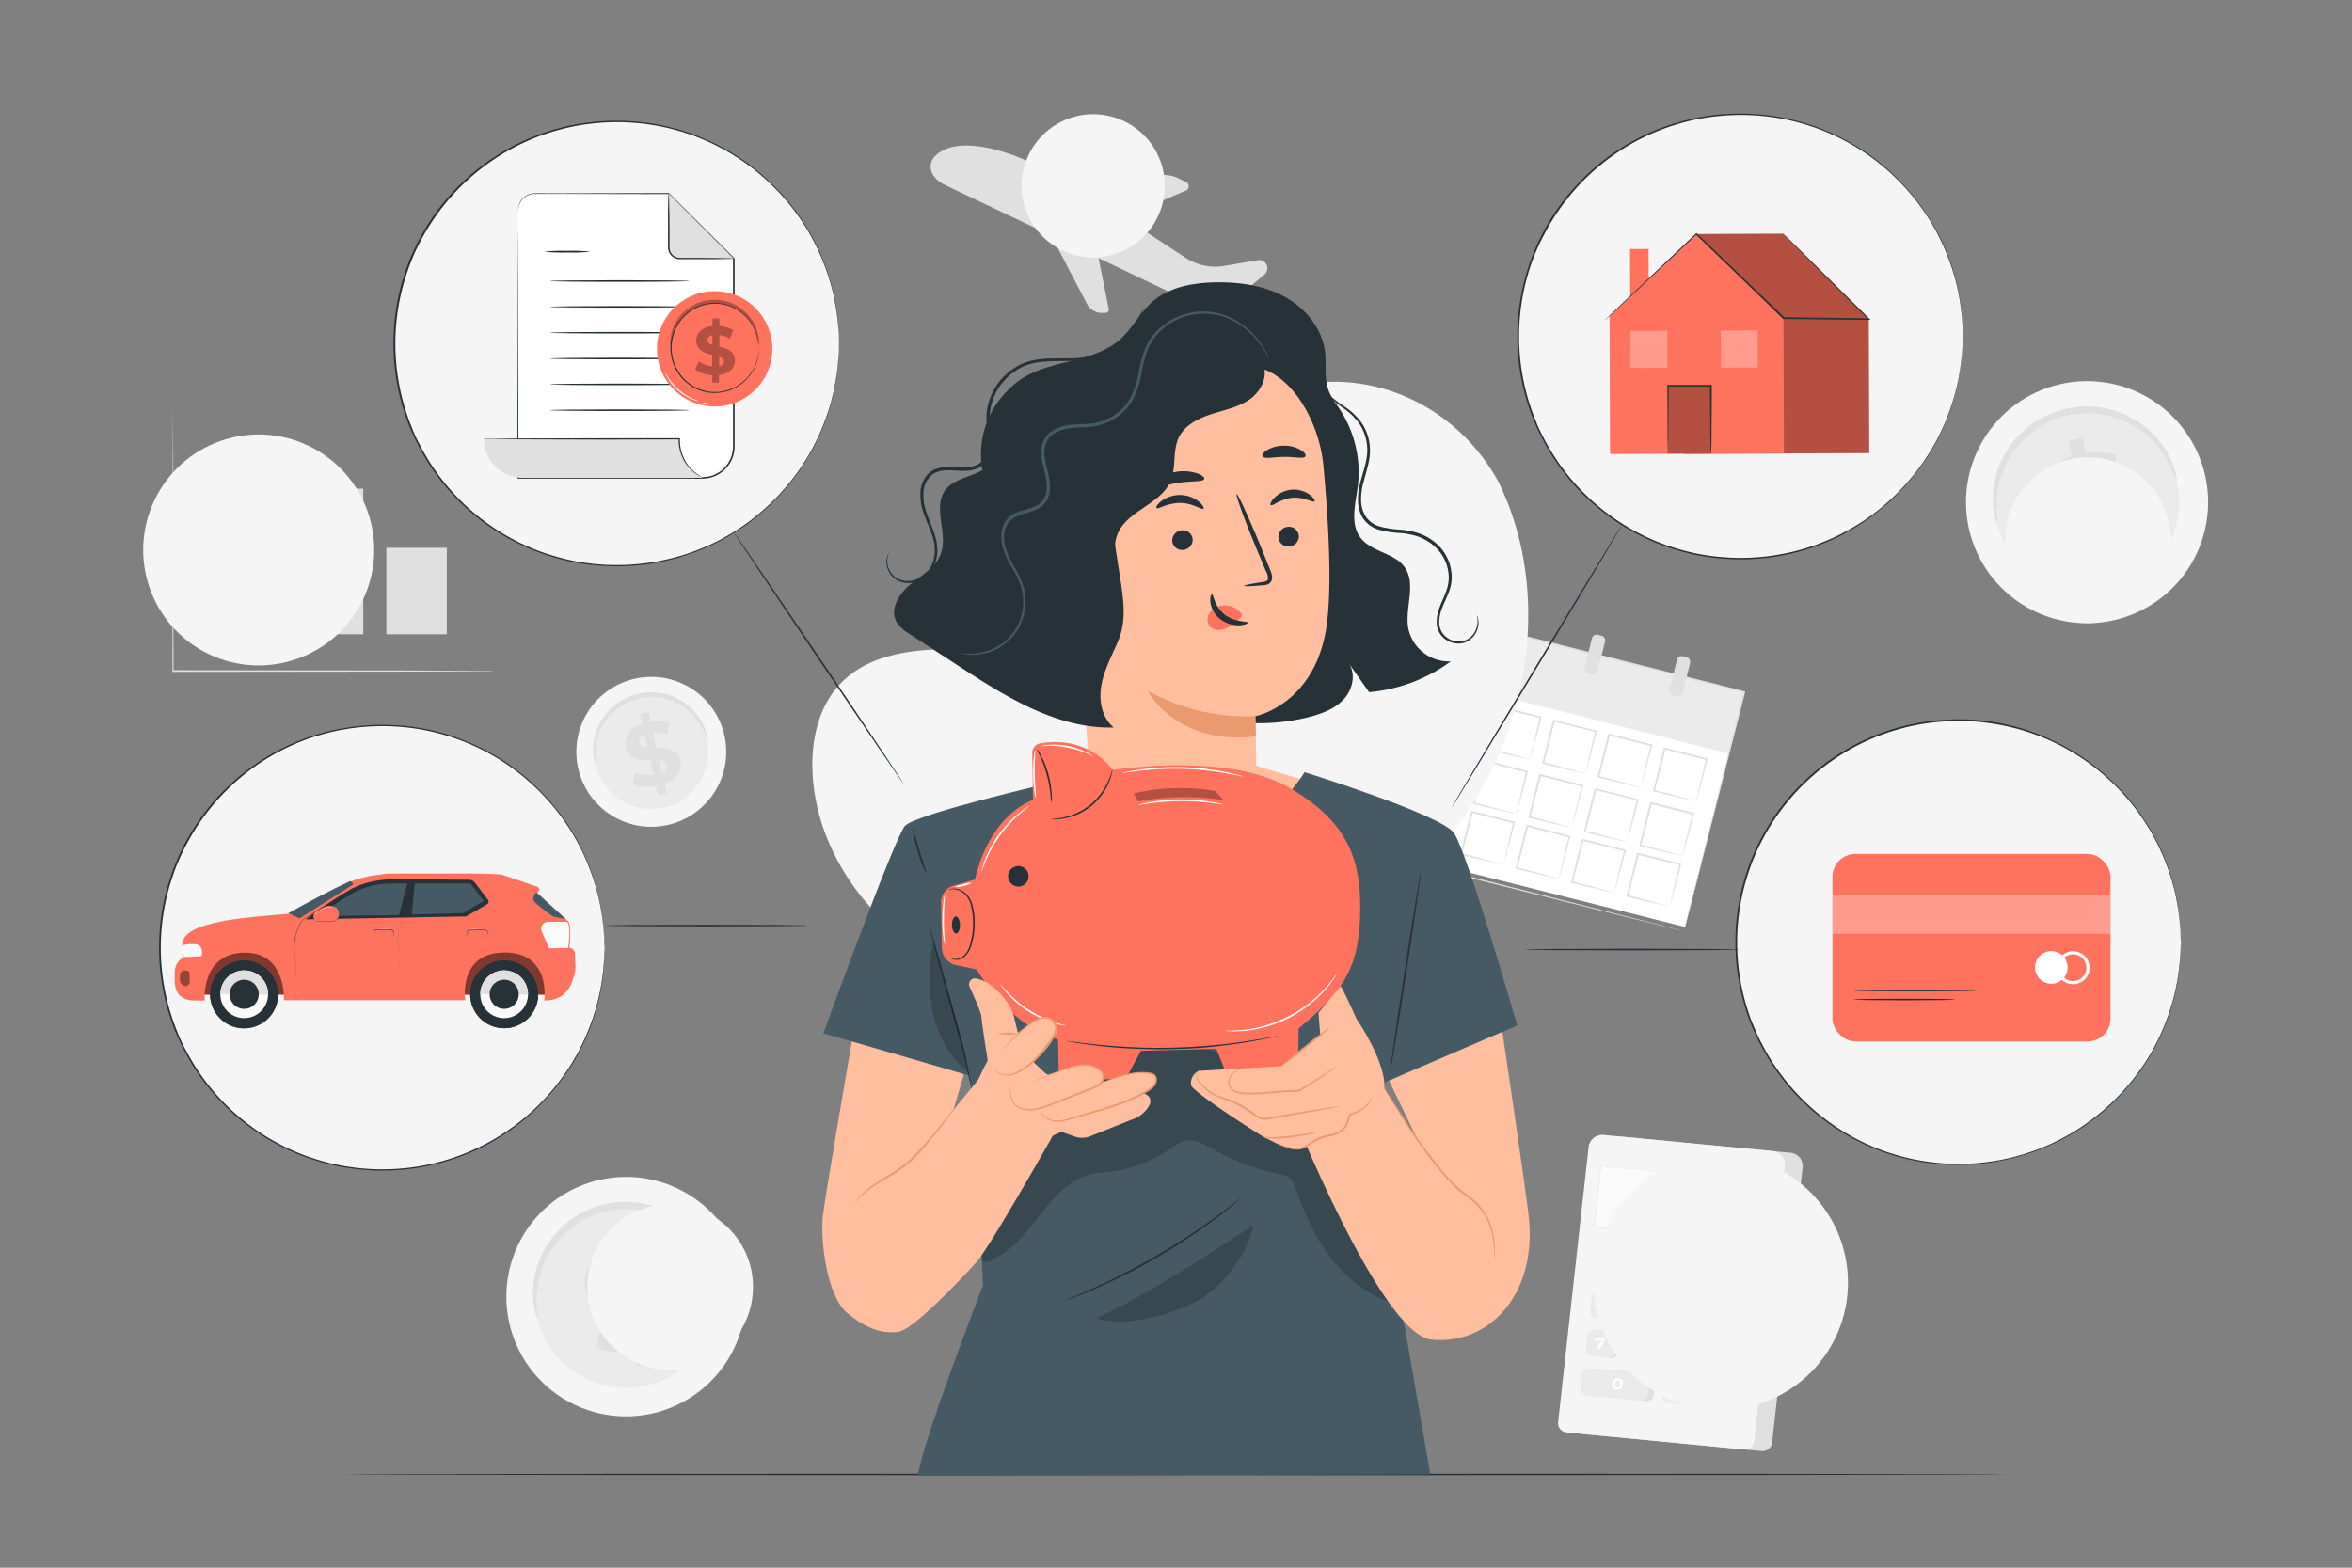 <svg xmlns="http://www.w3.org/2000/svg" viewBox="0 0 750 500"><rect x="0" y="0" width="750" height="500" fill="#808080" stroke="none"/><g id="background-complete"><path d="M297.75,50.26c6.4-7.47,23.05-2.78,34.47,3.34,0,0,7.85,3.7,10.77,5.62l.1,0,26.68-3.33A10.86,10.86,0,0,1,376.08,57l2.19,1.11a1.47,1.47,0,0,1-.09,2.65l-19.65,8.4c0,.11,0,.13,0,.24l19.39,12.74.29.19a17.29,17.29,0,0,0,12.35,2.45L400.93,83a2.75,2.75,0,0,1,1.58.13,2.62,2.62,0,0,1,.69,4.44l-12,10.06a6.35,6.35,0,0,1-6.74.9l-5.63-2.59L350.3,82.31l3.27,16.23a1.07,1.07,0,0,1-1.09,1.26l-1.34,0a5.33,5.33,0,0,1-4.43-2.68L335.22,75.13l-33.63-16C297.11,57.06,295.51,53.22,297.75,50.26Z" style="fill:#e0e0e0"></path><rect x="450.89" y="207.69" width="97.34" height="77.28" transform="translate(75.41 -114.69) rotate(14.15)" style="fill:#fff"></rect><rect x="457.87" y="208.55" width="97.34" height="20.23" transform="translate(68.85 -117.23) rotate(14.15)" style="fill:#ebebeb"></rect><path d="M470.2,237.79s.06-.38.2-1,.38-1.66.63-2.79c.55-2.38,1.34-5.74,2.32-9.74l.19.32L460,221.19l.36-.22h0v.1l0,.12-.06.23-.12.46-.23.91c-.15.61-.31,1.21-.46,1.81-.3,1.19-.6,2.35-.88,3.49-.58,2.25-1.13,4.39-1.64,6.35l-.19-.32c4,1,7.31,1.94,9.67,2.58l2.75.77a8.36,8.36,0,0,1,1,.31,4.16,4.16,0,0,1-.93-.17l-2.73-.62c-2.37-.54-5.79-1.34-9.9-2.35l-.25-.07.06-.25L458,228c.28-1.13.57-2.3.87-3.49.15-.59.3-1.2.45-1.8l.23-.92.12-.46.06-.23,0-.12v-.1h0l.38-.22L473.67,224l.26.07-.07.25c-1.06,4.1-2,7.49-2.62,9.83q-.45,1.65-.75,2.7A4.08,4.08,0,0,1,470.2,237.79Z" style="fill:#e0e0e0"></path><path d="M487.87,242.25a10.44,10.44,0,0,1,.2-1q.24-1.08.63-2.79c.55-2.38,1.34-5.73,2.32-9.73l.19.32-13.51-3.37c-.08.05.7-.41.37-.21h0v0l0,.06,0,.11-.05.23-.12.47-.23.91c-.16.61-.31,1.21-.46,1.8-.3,1.19-.6,2.36-.89,3.49-.58,2.26-1.13,4.39-1.63,6.36l-.19-.32c4,1,7.31,1.93,9.67,2.58l2.75.76a10.44,10.44,0,0,1,1,.32,6.42,6.42,0,0,1-.93-.17l-2.73-.62c-2.37-.55-5.79-1.35-9.9-2.36l-.26-.06.07-.26c.49-2,1-4.11,1.57-6.37.29-1.14.58-2.3.88-3.49l.45-1.81.23-.91.12-.46.05-.24,0-.11,0-.06v0h0c-.33.19.45-.27.37-.23l13.49,3.45.26.06-.07.26c-1.06,4.09-2,7.49-2.62,9.83-.3,1.1-.55,2-.75,2.7A7,7,0,0,1,487.87,242.25Z" style="fill:#e0e0e0"></path><path d="M505.54,246.71a6,6,0,0,1,.2-1q.24-1.09.63-2.79c.55-2.38,1.34-5.74,2.32-9.74l.19.32-13.51-3.36.37-.22h0v.05l0,.05,0,.12-.06.23-.11.46-.23.92c-.16.6-.31,1.2-.46,1.8-.3,1.19-.6,2.35-.89,3.49-.58,2.25-1.13,4.39-1.63,6.36l-.19-.32c4,1,7.31,1.93,9.67,2.57l2.75.77a6.75,6.75,0,0,1,1,.32,5.9,5.9,0,0,1-.93-.18l-2.73-.62c-2.37-.54-5.79-1.34-9.9-2.35l-.26-.07.07-.25c.48-2,1-4.11,1.57-6.38.29-1.13.58-2.3.87-3.49.15-.59.3-1.2.46-1.8l.23-.92.11-.46.06-.23,0-.12,0-.05v0h0l.37-.22L509,233l.25.07-.06.25c-1.06,4.1-2,7.49-2.62,9.84-.31,1.09-.56,2-.75,2.69A6.87,6.87,0,0,1,505.54,246.71Z" style="fill:#e0e0e0"></path><path d="M523.21,251.16a6.35,6.35,0,0,1,.2-1c.16-.72.37-1.65.63-2.78.55-2.39,1.33-5.74,2.31-9.74l.2.32L513,234.56l.37-.22h0v.09l0,.12-.06.23-.11.46-.24.91-.45,1.81c-.31,1.18-.6,2.35-.89,3.48-.58,2.26-1.13,4.39-1.64,6.36l-.19-.32c4,1,7.32,1.93,9.67,2.58l2.76.76c.64.19,1,.3,1,.32a5.13,5.13,0,0,1-.94-.17l-2.73-.62c-2.36-.55-5.78-1.35-9.9-2.36l-.25-.06.06-.26,1.58-6.37c.28-1.14.57-2.3.87-3.49.15-.6.3-1.2.46-1.81l.23-.91.11-.46.06-.23,0-.12v-.09h0l.37-.22,13.48,3.44.26.06-.06.26c-1.07,4.1-2,7.49-2.62,9.83q-.46,1.65-.75,2.7A6.28,6.28,0,0,1,523.21,251.16Z" style="fill:#e0e0e0"></path><path d="M540.87,255.62a9.86,9.86,0,0,1,.2-1c.17-.73.38-1.65.64-2.79.55-2.38,1.33-5.74,2.31-9.73l.19.32L530.71,239l.37-.22h0v.11l0,.11-.06.23-.12.46-.23.92c-.15.6-.3,1.21-.46,1.8-.3,1.19-.59,2.35-.88,3.49-.58,2.26-1.13,4.39-1.64,6.36l-.19-.32c4,1,7.31,1.93,9.67,2.57l2.76.77a5.9,5.9,0,0,1,1,.32,6.15,6.15,0,0,1-.93-.18l-2.73-.61c-2.36-.55-5.79-1.35-9.9-2.36l-.25-.06.06-.26,1.58-6.38c.28-1.13.57-2.3.87-3.49q.23-.89.45-1.8l.23-.92.12-.46.06-.23,0-.11v-.09h0l.38-.22,13.48,3.44.26.07-.07.25c-1.06,4.1-2,7.5-2.62,9.84-.3,1.09-.55,2-.75,2.69A4.36,4.36,0,0,1,540.87,255.62Z" style="fill:#e0e0e0"></path><path d="M465.83,255.15a6.35,6.35,0,0,1,.2-1q.24-1.08.63-2.79c.55-2.38,1.33-5.73,2.31-9.73l.19.32-13.5-3.36.37-.22h0v.09l0,.11-.06.24-.12.46-.23.91q-.22.92-.45,1.8c-.31,1.19-.6,2.36-.89,3.49-.58,2.26-1.13,4.39-1.64,6.36l-.19-.32c4,1,7.31,1.93,9.67,2.58l2.76.76c.64.19,1,.3,1,.32a6.64,6.64,0,0,1-.94-.17l-2.73-.62c-2.36-.55-5.78-1.35-9.9-2.36l-.25-.06.06-.26,1.58-6.37c.28-1.14.57-2.3.87-3.49L455,240l.23-.91.12-.46.06-.23,0-.12v-.09h0c-.33.19.45-.27.37-.23l13.48,3.45.26.06-.07.26c-1.06,4.1-2,7.49-2.61,9.83-.31,1.1-.56,2-.75,2.7A7,7,0,0,1,465.83,255.15Z" style="fill:#e0e0e0"></path><path d="M483.49,259.61a9.86,9.86,0,0,1,.2-1q.26-1.1.63-2.79c.55-2.38,1.34-5.74,2.32-9.73l.19.31L473.33,243l.36-.22h0v.1l0,.12-.06.23-.12.46-.23.92c-.15.6-.3,1.21-.46,1.8-.3,1.19-.59,2.35-.88,3.49-.58,2.26-1.13,4.39-1.64,6.36l-.19-.32c4,1,7.31,1.93,9.67,2.57l2.75.77a5.85,5.85,0,0,1,1,.32,6.15,6.15,0,0,1-.93-.18l-2.73-.61c-2.36-.55-5.79-1.35-9.9-2.36l-.25-.06.06-.26,1.58-6.38c.28-1.13.57-2.3.87-3.49q.22-.89.45-1.8l.23-.92.12-.46.06-.23,0-.11v-.11h0l.38-.22L487,245.85l.26.07-.07.25c-1.06,4.1-2,7.5-2.62,9.84-.3,1.09-.55,2-.75,2.69A4.36,4.36,0,0,1,483.49,259.61Z" style="fill:#e0e0e0"></path><path d="M501.16,264.06s.06-.38.2-1,.38-1.65.63-2.78c.55-2.39,1.34-5.74,2.32-9.74l.19.32L491,247.46l.37-.22h0v0l0,.06,0,.12-.05.23-.12.46-.23.91c-.15.61-.31,1.21-.46,1.81-.3,1.19-.6,2.35-.89,3.48-.58,2.26-1.12,4.4-1.63,6.36l-.19-.32c4,1,7.31,1.93,9.67,2.58l2.75.77a9.2,9.2,0,0,1,1,.31,5.13,5.13,0,0,1-.93-.17l-2.73-.62c-2.37-.54-5.79-1.35-9.9-2.36l-.25-.06.06-.26c.49-2,1-4.11,1.57-6.37.29-1.14.58-2.3.88-3.49l.45-1.81.23-.91.12-.46,0-.23,0-.12,0-.06v0h0l.37-.22,13.49,3.44.26.07-.07.25c-1.06,4.1-2,7.49-2.62,9.83q-.45,1.65-.75,2.7A4.94,4.94,0,0,1,501.16,264.06Z" style="fill:#e0e0e0"></path><path d="M518.83,268.52a7.44,7.44,0,0,1,.2-1c.16-.73.37-1.65.63-2.79.55-2.38,1.34-5.74,2.32-9.73l.19.32-13.51-3.37.37-.22h0v.05l0,.06,0,.11-.06.23-.11.46-.23.92c-.16.61-.31,1.21-.46,1.8-.3,1.19-.6,2.36-.89,3.49-.58,2.26-1.13,4.39-1.63,6.36l-.19-.32c4,1,7.31,1.93,9.67,2.58l2.75.76a8.58,8.58,0,0,1,1,.32,5.9,5.9,0,0,1-.93-.18l-2.73-.61c-2.37-.55-5.79-1.35-9.9-2.36l-.26-.06.07-.26c.48-2,1-4.11,1.57-6.37.29-1.14.58-2.3.87-3.5.15-.59.31-1.19.46-1.8l.23-.92.11-.46.06-.23,0-.11,0-.06v0h0l.37-.22,13.49,3.45.25.06-.06.26c-1.06,4.09-2,7.49-2.62,9.83-.31,1.1-.56,2-.75,2.69A6.87,6.87,0,0,1,518.83,268.52Z" style="fill:#e0e0e0"></path><path d="M536.5,273a6.16,6.16,0,0,1,.2-1q.24-1.1.63-2.79c.55-2.38,1.33-5.74,2.31-9.74l.2.32-13.51-3.36.37-.22h0v.09l0,.12-.06.23-.11.46-.24.91-.45,1.81c-.31,1.19-.6,2.35-.89,3.48-.58,2.26-1.13,4.4-1.64,6.36l-.19-.32c4,1,7.32,1.94,9.67,2.58l2.76.77a10.21,10.21,0,0,1,1,.31,4.18,4.18,0,0,1-.94-.17l-2.73-.62c-2.36-.54-5.78-1.34-9.89-2.35l-.26-.07.06-.25,1.58-6.38c.28-1.13.57-2.3.87-3.49.15-.6.3-1.2.46-1.8l.23-.92.11-.46.06-.23,0-.12V256h0l.37-.22L540,259.22l.26.07-.06.25c-1.06,4.1-2,7.49-2.62,9.83q-.46,1.65-.75,2.7A6.28,6.28,0,0,1,536.5,273Z" style="fill:#e0e0e0"></path><rect x="449.73" y="255.94" width="13.92" height="13.92" transform="translate(90.1 641.44) rotate(-75.85)" style="fill:#e0e0e0"></rect><path d="M479.41,275.8a6.16,6.16,0,0,1,.2-1q.24-1.09.63-2.79c.55-2.38,1.33-5.74,2.32-9.74l.19.32-13.51-3.36.37-.22h0v0l0,.06,0,.12-.06.23-.11.46-.23.91c-.16.61-.31,1.21-.46,1.81-.3,1.19-.6,2.35-.89,3.49-.58,2.25-1.13,4.39-1.63,6.35l-.19-.32c4,1,7.31,1.94,9.67,2.58l2.75.77a10.21,10.21,0,0,1,1,.31,4.07,4.07,0,0,1-.93-.17l-2.73-.62c-2.37-.54-5.79-1.34-9.9-2.35l-.26-.07.07-.25c.48-2,1-4.11,1.57-6.38.29-1.13.58-2.3.87-3.49.15-.59.3-1.2.46-1.8l.23-.92.11-.46.06-.23,0-.12,0-.05v-.05h0l.37-.22,13.49,3.44.25.07-.06.25c-1.06,4.1-2,7.49-2.62,9.83q-.46,1.65-.75,2.7A6.28,6.28,0,0,1,479.41,275.8Z" style="fill:#e0e0e0"></path><path d="M497.08,280.26a6.15,6.15,0,0,1,.2-1q.24-1.08.63-2.79c.55-2.38,1.33-5.73,2.31-9.73l.2.32-13.51-3.37c-.08.05.7-.41.37-.21h0v.09l0,.11-.06.23-.11.47-.24.91q-.22.92-.45,1.8c-.31,1.19-.6,2.36-.89,3.49-.58,2.26-1.13,4.39-1.64,6.36l-.19-.32c4,1,7.31,1.93,9.67,2.58l2.76.76c.64.19,1,.3,1,.32a6.64,6.64,0,0,1-.94-.17l-2.73-.62c-2.36-.55-5.78-1.35-9.9-2.36l-.25-.06.06-.26,1.58-6.37c.28-1.14.57-2.3.87-3.49l.45-1.81.24-.91.11-.46.06-.24,0-.11v-.09h0c-.33.19.45-.27.37-.23l13.48,3.45.26.06-.07.26c-1.06,4.1-2,7.49-2.61,9.83-.31,1.1-.56,2-.75,2.7A7,7,0,0,1,497.08,280.26Z" style="fill:#e0e0e0"></path><path d="M514.74,284.72a9.86,9.86,0,0,1,.2-1q.25-1.1.63-2.79c.56-2.38,1.34-5.74,2.32-9.74l.19.32-13.5-3.36.37-.22h0v.1l0,.12-.06.23-.12.46-.23.92c-.15.6-.3,1.2-.46,1.8-.3,1.19-.59,2.35-.88,3.49l-1.64,6.36-.19-.32c4,1,7.31,1.93,9.67,2.57l2.76.77a5.9,5.9,0,0,1,1,.32,6.15,6.15,0,0,1-.93-.18l-2.73-.61c-2.36-.55-5.79-1.35-9.9-2.36l-.25-.07.06-.25,1.58-6.38c.28-1.13.57-2.3.87-3.49q.22-.88.45-1.8l.23-.92.12-.46.06-.23,0-.12v-.1h0l.38-.22L518.21,271l.26.07-.07.25c-1.06,4.1-2,7.49-2.62,9.84-.3,1.09-.55,2-.75,2.69A4.36,4.36,0,0,1,514.74,284.72Z" style="fill:#e0e0e0"></path><path d="M532.41,289.17s.06-.38.2-1,.38-1.65.63-2.78c.55-2.39,1.34-5.74,2.32-9.74l.19.32-13.51-3.36.37-.22h0v0l0,.06,0,.12-.06.23-.12.46-.23.91c-.15.61-.31,1.21-.46,1.81-.3,1.19-.6,2.35-.89,3.48-.58,2.26-1.12,4.39-1.63,6.36l-.19-.32c4,1,7.31,1.93,9.67,2.58l2.75.77a8.36,8.36,0,0,1,1,.31,5.13,5.13,0,0,1-.93-.17l-2.73-.62c-2.37-.54-5.79-1.35-9.9-2.36l-.25-.06.06-.26,1.58-6.37c.28-1.14.57-2.3.87-3.49l.45-1.81.23-.91.12-.46.05-.23,0-.12,0-.06v0h0l.37-.22,13.49,3.44.26.06-.07.26c-1.06,4.1-2,7.49-2.62,9.83q-.45,1.65-.75,2.7A4.94,4.94,0,0,1,532.41,289.17Z" style="fill:#e0e0e0"></path><rect x="479.31" y="195.55" width="4.3" height="12.77" rx="1.47" transform="translate(64.01 -111.63) rotate(14.16)" style="fill:#e0e0e0"></rect><rect x="506.43" y="202.39" width="4.3" height="12.77" rx="1.47" transform="translate(66.5 -118.04) rotate(14.16)" style="fill:#e0e0e0"></rect><rect x="533.55" y="209.23" width="4.3" height="12.77" rx="1.47" transform="translate(68.93 -124.38) rotate(14.15)" style="fill:#e0e0e0"></rect><path d="M537,297s.1-.49.33-1.42.56-2.31,1-4.09c.89-3.58,2.18-8.81,3.83-15.48,3.33-13.32,8.09-32.37,13.82-55.34l.19.31-94.39-23.75h0l.37-.23c-7,27.57-13.54,53.6-19.26,76.27l-.2-.33,68.12,17.32,19.3,4.94,5.12,1.32,1.32.35.46.13s-.15,0-.44-.09l-1.3-.31-5.08-1.25-19.27-4.79-68.36-17.1-.27-.06.07-.27c5.71-22.67,12.26-48.71,19.2-76.27l.08-.3.29.07h0l94.36,23.85.25.06-.06.25-14.12,55.42c-1.7,6.63-3,11.83-4,15.4l-1,4C537.1,296.58,537,297,537,297Z" style="fill:#e0e0e0"></path><rect x="67.78" y="142.1" width="19.27" height="60.2" style="fill:#e0e0e0"></rect><rect x="96.56" y="155.85" width="19.27" height="46.45" style="fill:#e0e0e0"></rect><rect x="123.2" y="174.72" width="19.27" height="27.58" style="fill:#e0e0e0"></rect><path d="M157.14,214.13l-.5,0-1.47,0-5.66,0-20.8.08-68.62.08H55v-.26c0-25.7.06-48.74.08-65.39,0-8.3.07-15,.09-19.65,0-2.29,0-4.08,0-5.32q0-.88,0-1.38c0-.32,0-.48,0-.48s0,.16,0,.48,0,.79,0,1.38c0,1.24,0,3,0,5.32,0,4.65,0,11.35.08,19.65,0,16.65,0,39.69.08,65.39l-.26-.26h4.85l68.62.08,20.8.08,5.66.05,1.47,0Z" style="fill:#e0e0e0"></path><path d="M237,405.65a38.18,38.18,0,1,1-45.17-29.47A38.15,38.15,0,0,1,237,405.65Z" style="fill:#f5f5f5"></path><path d="M228.11,407.51a29.1,29.1,0,1,1-34.42-22.46A29.07,29.07,0,0,1,228.11,407.51Z" style="fill:#ebebeb"></path><path d="M227.91,406.62c-.17,0-.55-1.18-1.46-3.27a31.15,31.15,0,0,0-5.11-8,30.39,30.39,0,0,0-4.86-4.39,29.19,29.19,0,0,0-6.58-3.53,28.44,28.44,0,0,0-3.87-1.16,27,27,0,0,0-4.17-.62,27.6,27.6,0,0,0-4.36,0,28.46,28.46,0,0,0-8.7,2.11,28.4,28.4,0,0,0-3.89,2,27.46,27.46,0,0,0-3.42,2.45,28.74,28.74,0,0,0-2.91,2.81,29.45,29.45,0,0,0-4.24,6.15,30,30,0,0,0-2.31,6.12,30.89,30.89,0,0,0-.86,9.49c.14,2.27.36,3.54.19,3.57s-.64-1.16-1.05-3.47a26.82,26.82,0,0,1,.19-9.94A29,29,0,0,1,177,393.62a29.7,29.7,0,0,1,6.73-5.77,30.38,30.38,0,0,1,4.17-2.16,31.37,31.37,0,0,1,4.6-1.52,30.35,30.35,0,0,1,9.49-.74,30.22,30.22,0,0,1,8.62,2.05,29.8,29.8,0,0,1,6.94,4,29.32,29.32,0,0,1,4.95,4.86,27,27,0,0,1,4.72,8.75C228,405.29,228,406.59,227.91,406.62Z" style="fill:#e0e0e0"></path><path d="M206.4,429.78l1.11,4.94-4.42,1L202,430.9c-4.43.71-8.94.29-11.79-1.07l1.22-5.93a18.21,18.21,0,0,0,9.27,1.21l-1.65-7.37c-5.17-.09-11-.5-12.43-6.81-1-4.68,1.45-9.46,8.25-11.82l-1.1-4.9,4.42-1,1.08,4.81a20.41,20.41,0,0,1,9.56.68l-1,5.93a18.43,18.43,0,0,0-7.27-.78l1.68,7.5c5.16.05,10.92.48,12.31,6.71C215.61,422.66,213.14,427.38,206.4,429.78Zm-8.79-18.53L196.2,405c-2.22,1-2.86,2.54-2.53,4S195.53,411.07,197.61,411.25Zm10,8.94c-.35-1.55-1.81-2.1-3.86-2.34l1.36,6.1C207.19,423,207.91,421.6,207.59,420.19Z" style="fill:#e0e0e0"></path><path d="M231.06,234.85a23.9,23.9,0,1,1-28.28-18.45A23.88,23.88,0,0,1,231.06,234.85Z" style="fill:#f5f5f5"></path><path d="M225.49,236A18.22,18.22,0,1,1,203.94,222,18.18,18.18,0,0,1,225.49,236Z" style="fill:#ebebeb"></path><path d="M225.37,235.46a10.25,10.25,0,0,1-.92-2,19.43,19.43,0,0,0-3.2-5,19,19,0,0,0-3-2.75,18.42,18.42,0,0,0-4.13-2.21,17,17,0,0,0-2.42-.72,15.78,15.78,0,0,0-2.61-.39,17.78,17.78,0,0,0-2.73,0,19,19,0,0,0-2.77.44,19.52,19.52,0,0,0-2.68.87,18.49,18.49,0,0,0-2.43,1.24,17.85,17.85,0,0,0-4,3.3,17.95,17.95,0,0,0-4.1,7.68,19.05,19.05,0,0,0-.54,5.94A10.81,10.81,0,0,1,190,244a5.63,5.63,0,0,1-.65-2.18,16.79,16.79,0,0,1,.11-6.22,18.27,18.27,0,0,1,4.1-8.31,17.51,17.51,0,0,1,1.93-1.92,17.71,17.71,0,0,1,2.28-1.69,19,19,0,0,1,2.62-1.35,18.33,18.33,0,0,1,2.88-1,19.57,19.57,0,0,1,3-.48,18.13,18.13,0,0,1,2.95,0,17,17,0,0,1,2.8.45,17.42,17.42,0,0,1,2.59.83,18.64,18.64,0,0,1,4.35,2.48,18.29,18.29,0,0,1,3.1,3,16.85,16.85,0,0,1,3,5.47A5.36,5.36,0,0,1,225.37,235.46Z" style="fill:#e0e0e0"></path><path d="M211.9,250l.7,3.1-2.77.61-.67-3a13.39,13.39,0,0,1-7.38-.67l.76-3.71a11.55,11.55,0,0,0,5.81.76l-1-4.62c-3.23,0-6.89-.31-7.78-4.26-.65-2.93.91-5.92,5.17-7.4l-.69-3.07,2.76-.62.68,3a13,13,0,0,1,6,.43l-.62,3.71a11.76,11.76,0,0,0-4.55-.49l1,4.7c3.23,0,6.83.3,7.7,4.2C217.67,245.5,216.13,248.46,211.9,250Zm-5.5-11.6-.88-3.92c-1.39.66-1.79,1.59-1.59,2.5S205.1,238.25,206.4,238.36Zm6.25,5.6c-.22-1-1.14-1.32-2.42-1.47l.86,3.82C212.4,245.7,212.85,244.84,212.65,244Z" style="fill:#e0e0e0"></path><path d="M703.28,152.19a38.6,38.6,0,1,1-45.67-29.8A38.56,38.56,0,0,1,703.28,152.19Z" style="fill:#f5f5f5"></path><path d="M694.29,154.07a29.42,29.42,0,1,1-34.8-22.71A29.39,29.39,0,0,1,694.29,154.07Z" style="fill:#ebebeb"></path><path d="M694.09,153.17c-.17,0-.56-1.2-1.48-3.3a31.35,31.35,0,0,0-5.17-8.14,30.56,30.56,0,0,0-4.91-4.43,29.67,29.67,0,0,0-6.66-3.57,28.2,28.2,0,0,0-3.91-1.18,27.55,27.55,0,0,0-4.21-.62,28.24,28.24,0,0,0-4.41,0,31.64,31.64,0,0,0-4.48.72,30.73,30.73,0,0,0-4.32,1.41,29,29,0,0,0-3.93,2,28.12,28.12,0,0,0-3.46,2.48,29.34,29.34,0,0,0-2.94,2.84,29.14,29.14,0,0,0-6.62,12.41,31,31,0,0,0-.87,9.59c.14,2.3.36,3.58.19,3.62s-.65-1.18-1.07-3.52a27.36,27.36,0,0,1,.19-10,30.2,30.2,0,0,1,2.21-6.66,30.73,30.73,0,0,1,4.41-6.77,29.37,29.37,0,0,1,3.11-3.1,28.11,28.11,0,0,1,3.69-2.72,29.13,29.13,0,0,1,4.23-2.19,32.07,32.07,0,0,1,4.65-1.54,32.44,32.44,0,0,1,4.84-.76,30.1,30.1,0,0,1,4.75,0,27.8,27.8,0,0,1,4.53.73,28.75,28.75,0,0,1,4.18,1.34,29.4,29.4,0,0,1,12,8.91,27.37,27.37,0,0,1,4.77,8.85C694.12,151.83,694.22,153.14,694.09,153.17Z" style="fill:#e0e0e0"></path><path d="M672.34,176.58l1.12,5-4.46,1-1.09-4.86c-4.48.72-9,.29-11.92-1.08l1.23-6a18.5,18.5,0,0,0,9.37,1.23l-1.67-7.46c-5.22-.09-11.13-.5-12.56-6.88-1.06-4.74,1.47-9.57,8.34-11.95l-1.11-5,4.46-1,1.09,4.87a20.53,20.53,0,0,1,9.68.69l-1,6a18.88,18.88,0,0,0-7.36-.79l1.71,7.59c5.21.05,11,.48,12.44,6.77C681.65,169.39,679.16,174.16,672.34,176.58Zm-8.89-18.73L662,151.51c-2.25,1.07-2.89,2.57-2.56,4.05S661.35,157.67,663.45,157.85Zm10.09,9c-.35-1.56-1.83-2.12-3.9-2.36l1.38,6.16C673.14,169.7,673.86,168.32,673.54,166.89Z" style="fill:#e0e0e0"></path><path d="M561.62,462.81l-56.3-5.39a3,3,0,0,1-2.8-3.2l9.75-88a4.38,4.38,0,0,1,4.89-3.69l53.67,5.14a4.22,4.22,0,0,1,4,4.54l-9.75,88A3.09,3.09,0,0,1,561.62,462.81Z" style="fill:#e0e0e0"></path><path d="M555.94,462.27l-56.3-5.39a3,3,0,0,1-2.8-3.2l9.75-88a4.39,4.39,0,0,1,4.89-3.69l53.67,5.14a4.24,4.24,0,0,1,4,4.54l-9.75,88A3.09,3.09,0,0,1,555.94,462.27Z" style="fill:#f5f5f5"></path><path d="M524.84,446.84l-16.39-1.57a2.25,2.25,0,0,1-2.11-2.42l.47-4.28a2.34,2.34,0,0,1,2.6-2l16.38,1.57a2.25,2.25,0,0,1,2.11,2.42l-.47,4.28A2.33,2.33,0,0,1,524.84,446.84Z" style="fill:#e0e0e0"></path><polygon points="561.82 396.45 508.35 391.33 510.51 371.84 563.98 376.96 561.82 396.45" style="fill:#fafafa"></polygon><path d="M561.82,396.45a3,3,0,0,1,0-.35l.1-1c.1-.89.24-2.2.42-3.88.36-3.36.89-8.23,1.54-14.27l.06.07-53.46-5.1h0l.1-.07c-.75,6.81-1.48,13.4-2.16,19.49l-.08-.09L546.67,395l11.13,1.09,3,.29.77.08.27,0-.26,0-.76-.07-3-.27-11.11-1-38.38-3.64h-.08v-.08c.67-6.09,1.4-12.67,2.15-19.49v-.09h.1L564,376.9h.07V377c-.69,6.06-1.24,10.93-1.62,14.3-.19,1.68-.34,3-.44,3.86-.05.44-.09.77-.12,1S561.82,396.45,561.82,396.45Z" style="fill:#e0e0e0"></path><path d="M516.61,408.52l-5-.49a1.93,1.93,0,0,1-1.82-2.07l.52-4.69a2,2,0,0,1,2.23-1.68l5,.48a1.93,1.93,0,0,1,1.82,2.07l-.52,4.69A2,2,0,0,1,516.61,408.52Z" style="fill:#e0e0e0"></path><path d="M515.2,408.38l-5-.48a1.93,1.93,0,0,1-1.81-2.08l.52-4.68a2,2,0,0,1,2.23-1.69l5,.48A1.94,1.94,0,0,1,518,402l-.52,4.68A2,2,0,0,1,515.2,408.38Z" style="fill:#ebebeb"></path><path d="M514,402.18l-.39,3.52-.87-.08.31-2.87-.75-.07.07-.66Z" style="fill:#fff"></path><path d="M529.28,409.73l-5-.48a1.94,1.94,0,0,1-1.82-2.08l.52-4.68a2,2,0,0,1,2.24-1.69l5,.48a1.93,1.93,0,0,1,1.81,2.08l-.52,4.68A2,2,0,0,1,529.28,409.73Z" style="fill:#e0e0e0"></path><path d="M527.88,409.6l-5-.49A1.93,1.93,0,0,1,521,407l.52-4.69a2,2,0,0,1,2.23-1.68l5,.48a1.93,1.93,0,0,1,1.82,2.07l-.52,4.69A2,2,0,0,1,527.88,409.6Z" style="fill:#ebebeb"></path><path d="M527.72,406.38l-.08.66-2.86-.27.06-.53,1.6-1.14c.37-.27.45-.44.47-.61s-.16-.46-.56-.5a1,1,0,0,0-.82.28l-.6-.44a1.84,1.84,0,0,1,1.58-.51c.84.08,1.36.53,1.29,1.17,0,.34-.17.65-.76,1.05l-.95.68Z" style="fill:#fff"></path><path d="M542.42,411l-5-.49a1.93,1.93,0,0,1-1.82-2.07l.52-4.69a2,2,0,0,1,2.23-1.68l5,.48a1.94,1.94,0,0,1,1.82,2.07l-.52,4.69A2,2,0,0,1,542.42,411Z" style="fill:#e0e0e0"></path><path d="M541,410.85l-5-.48a1.92,1.92,0,0,1-1.81-2.07l.52-4.69a2,2,0,0,1,2.23-1.69l5,.49a1.91,1.91,0,0,1,1.81,2.07l-.52,4.69A2,2,0,0,1,541,410.85Z" style="fill:#ebebeb"></path><path d="M540.87,407.22c-.07.6-.62,1.09-1.7,1a2.69,2.69,0,0,1-1.4-.52l.41-.59a1.84,1.84,0,0,0,1.05.42c.43,0,.72-.09.75-.38s-.16-.45-.66-.5l-.4,0,.06-.54.87-.74-1.61-.16.07-.65,2.65.25-.05.53-1,.82C540.62,406.28,540.92,406.7,540.87,407.22Z" style="fill:#fff"></path><path d="M555.55,412.25l-5-.49a1.91,1.91,0,0,1-1.81-2.07l.52-4.69a2,2,0,0,1,2.23-1.68l5,.48a1.92,1.92,0,0,1,1.81,2.07l-.52,4.69A2,2,0,0,1,555.55,412.25Z" style="fill:#e0e0e0"></path><path d="M554.18,412.11l-5-.48a1.93,1.93,0,0,1-1.81-2.08l.51-4.68a2,2,0,0,1,2.24-1.69l5,.48a1.93,1.93,0,0,1,1.81,2.08l-.52,4.68A2,2,0,0,1,554.18,412.11Z" style="fill:#ebebeb"></path><polygon points="554.1 407.86 550.04 407.47 550.08 407.15 554.14 407.54 554.1 407.86" style="fill:#fff"></polygon><path d="M552.93,405.93a.65.65,0,0,1-.73.54.63.63,0,0,1-.59-.67.66.66,0,0,1,.73-.55A.63.63,0,0,1,552.93,405.93Z" style="fill:#fff"></path><path d="M552.56,409.21a.64.64,0,0,1-.72.55.62.62,0,0,1-.59-.67.65.65,0,0,1,.72-.55A.62.62,0,0,1,552.56,409.21Z" style="fill:#fff"></path><path d="M515.24,420.89l-5-.48a1.94,1.94,0,0,1-1.82-2.08l.52-4.68a2,2,0,0,1,2.23-1.69l5,.48a1.94,1.94,0,0,1,1.82,2.08l-.52,4.68A2,2,0,0,1,515.24,420.89Z" style="fill:#e0e0e0"></path><path d="M513.83,420.76l-5-.49A1.92,1.92,0,0,1,507,418.2l.52-4.69a2,2,0,0,1,2.23-1.68l5,.48a1.92,1.92,0,0,1,1.81,2.07l-.51,4.69A2,2,0,0,1,513.83,420.76Z" style="fill:#ebebeb"></path><path d="M513.42,417.44l-.62-.06-.08.74-.85-.08.08-.74-2-.2.06-.54,2-2.07.92.09-1.89,2,1,.1.07-.66.83.08-.07.66.61.06Z" style="fill:#fff"></path><path d="M527.91,422.1l-5-.48a1.93,1.93,0,0,1-1.82-2.07l.52-4.69a2,2,0,0,1,2.23-1.69l5,.49a1.93,1.93,0,0,1,1.82,2.07l-.52,4.69A2,2,0,0,1,527.91,422.1Z" style="fill:#e0e0e0"></path><path d="M526.5,422l-5-.48a1.93,1.93,0,0,1-1.81-2.08l.52-4.68A2,2,0,0,1,522.4,413l5,.48a1.94,1.94,0,0,1,1.82,2.08l-.52,4.68A2,2,0,0,1,526.5,422Z" style="fill:#ebebeb"></path><path d="M526,418.27c-.07.63-.63,1.12-1.71,1a2.72,2.72,0,0,1-1.4-.52l.42-.59a1.87,1.87,0,0,0,1,.42c.43,0,.72-.1.76-.39s-.15-.47-.84-.54l-1-.09.41-2,2.31.23-.07.65-1.58-.15-.13.66.3,0C525.65,417.14,526,417.65,526,418.27Z" style="fill:#fff"></path><path d="M541,423.36l-5-.48a1.93,1.93,0,0,1-1.81-2.08l.52-4.68a2,2,0,0,1,2.23-1.69l5,.48A1.94,1.94,0,0,1,543.8,417l-.52,4.69A2,2,0,0,1,541,423.36Z" style="fill:#e0e0e0"></path><path d="M539.64,423.23l-5-.48a1.93,1.93,0,0,1-1.81-2.08l.52-4.69a2,2,0,0,1,2.23-1.68l5,.48a1.93,1.93,0,0,1,1.81,2.08l-.52,4.68A2,2,0,0,1,539.64,423.23Z" style="fill:#ebebeb"></path><path d="M539.38,419.55a1.31,1.31,0,0,1-1.57,1,1.55,1.55,0,0,1-1.49-1.91,1.81,1.81,0,0,1,2.14-1.71,2.12,2.12,0,0,1,1,.34l-.39.57a1.34,1.34,0,0,0-.69-.25,1,1,0,0,0-1.17.92,1.36,1.36,0,0,1,1-.22A1.16,1.16,0,0,1,539.38,419.55Zm-.86,0c0-.32-.19-.55-.58-.59a.59.59,0,0,0-.71.47c0,.3.18.54.6.58S538.49,419.83,538.52,419.51Z" style="fill:#fff"></path><path d="M554.18,424.62l-5-.48a1.93,1.93,0,0,1-1.81-2.08l.51-4.68a2,2,0,0,1,2.24-1.69l5,.48a1.93,1.93,0,0,1,1.81,2.08l-.52,4.68A2,2,0,0,1,554.18,424.62Z" style="fill:#e0e0e0"></path><path d="M552.78,424.49l-5-.49a1.93,1.93,0,0,1-1.82-2.07l.52-4.69a2,2,0,0,1,2.23-1.68l5,.48a1.93,1.93,0,0,1,1.82,2.07L555,422.8A2,2,0,0,1,552.78,424.49Z" style="fill:#ebebeb"></path><polygon points="549.23 421.32 549.02 421.07 552.22 418.72 552.44 418.98 549.23 421.32" style="fill:#fff"></polygon><polygon points="551.88 421.59 549.3 418.65 549.57 418.45 552.15 421.39 551.88 421.59" style="fill:#fff"></polygon><path d="M513.88,433.16l-5-.48a1.93,1.93,0,0,1-1.82-2.07l.52-4.69a2,2,0,0,1,2.23-1.69l5,.49a1.93,1.93,0,0,1,1.82,2.07l-.52,4.69A2,2,0,0,1,513.88,433.16Z" style="fill:#e0e0e0"></path><path d="M512.47,433l-5-.48a1.93,1.93,0,0,1-1.81-2.08l.52-4.68a2,2,0,0,1,2.23-1.69l5,.48a1.93,1.93,0,0,1,1.81,2.08l-.52,4.68A2,2,0,0,1,512.47,433Z" style="fill:#ebebeb"></path><path d="M511.86,426.89l-.05.52-1.74,2.86-1-.09,1.68-2.73-1.26-.12-.06.58-.78-.08.14-1.24Z" style="fill:#fff"></path><path d="M526.55,434.38l-5-.48a1.94,1.94,0,0,1-1.82-2.08l.52-4.68a2,2,0,0,1,2.23-1.69l5,.48A1.94,1.94,0,0,1,529.3,428l-.52,4.68A2,2,0,0,1,526.55,434.38Z" style="fill:#e0e0e0"></path><path d="M525.14,434.24l-5-.48a1.93,1.93,0,0,1-1.81-2.07l.52-4.69a2,2,0,0,1,2.23-1.69l5,.49a1.93,1.93,0,0,1,1.82,2.07l-.52,4.69A2,2,0,0,1,525.14,434.24Z" style="fill:#ebebeb"></path><path d="M524.91,430.66c-.07.67-.75,1-1.72.93s-1.54-.57-1.47-1.23a.93.93,0,0,1,.67-.78.8.8,0,0,1-.36-.77c.07-.61.71-.94,1.57-.86s1.42.53,1.35,1.14a.83.83,0,0,1-.52.69A.85.85,0,0,1,524.91,430.66Zm-.88-.11c0-.31-.22-.53-.66-.57s-.72.12-.76.44.22.53.65.57S524,430.86,524,430.55Zm-1.13-1.62c0,.27.18.46.53.49s.62-.11.65-.37-.19-.47-.55-.5S522.93,428.66,522.9,428.93Z" style="fill:#fff"></path><path d="M539.68,435.64l-5-.49a1.92,1.92,0,0,1-1.81-2.07l.52-4.69a2,2,0,0,1,2.23-1.68l5,.48a1.93,1.93,0,0,1,1.82,2.07l-.52,4.69A2,2,0,0,1,539.68,435.64Z" style="fill:#e0e0e0"></path><path d="M538.28,435.5l-5-.48a1.93,1.93,0,0,1-1.81-2.08l.51-4.68a2,2,0,0,1,2.24-1.69l5,.48a1.93,1.93,0,0,1,1.81,2.08l-.52,4.68A2,2,0,0,1,538.28,435.5Z" style="fill:#ebebeb"></path><path d="M538,431.09a1.82,1.82,0,0,1-2.15,1.71,2.16,2.16,0,0,1-1-.34l.39-.57a1.34,1.34,0,0,0,.69.25,1,1,0,0,0,1.18-.93,1.34,1.34,0,0,1-1,.23,1.16,1.16,0,0,1-1.18-1.22,1.31,1.31,0,0,1,1.57-1A1.55,1.55,0,0,1,538,431.09Zm-.92-.71c0-.3-.18-.54-.6-.58a.56.56,0,0,0-.69.46c0,.32.2.55.59.59A.58.58,0,0,0,537.08,430.38Z" style="fill:#fff"></path><path d="M552.82,436.89l-5-.48a1.92,1.92,0,0,1-1.81-2.07l.51-4.69a2,2,0,0,1,2.24-1.69l5,.49a1.92,1.92,0,0,1,1.81,2.07l-.52,4.69A2,2,0,0,1,552.82,436.89Z" style="fill:#e0e0e0"></path><path d="M551.42,436.76l-5-.48a1.94,1.94,0,0,1-1.82-2.08l.52-4.68a2,2,0,0,1,2.23-1.69l5,.48a1.94,1.94,0,0,1,1.82,2.08l-.52,4.68A2,2,0,0,1,551.42,436.76Z" style="fill:#ebebeb"></path><polygon points="551.38 432.65 547.32 432.26 547.35 431.94 551.41 432.33 551.38 432.65" style="fill:#fff"></polygon><path d="M538.31,448l-5-.49a1.91,1.91,0,0,1-1.81-2.07l.52-4.69a2,2,0,0,1,2.23-1.68l5,.48a1.92,1.92,0,0,1,1.81,2.07l-.52,4.69A2,2,0,0,1,538.31,448Z" style="fill:#e0e0e0"></path><path d="M536.91,447.88l-5-.48a1.94,1.94,0,0,1-1.82-2.07l.52-4.69A2,2,0,0,1,532.8,439l5.05.49a1.92,1.92,0,0,1,1.81,2.07l-.52,4.69A2,2,0,0,1,536.91,447.88Z" style="fill:#ebebeb"></path><path d="M551.45,449.28l-5-.49a1.93,1.93,0,0,1-1.82-2.07l.52-4.69a2,2,0,0,1,2.23-1.68l5,.48a1.93,1.93,0,0,1,1.82,2.07l-.52,4.69A2,2,0,0,1,551.45,449.28Z" style="fill:#e0e0e0"></path><path d="M550.05,449.14l-5-.48a1.94,1.94,0,0,1-1.82-2.08l.52-4.68a2,2,0,0,1,2.23-1.69l5,.48a1.94,1.94,0,0,1,1.82,2.08l-.52,4.68A2,2,0,0,1,550.05,449.14Z" style="fill:#ebebeb"></path><polygon points="550.06 444.57 546 444.18 546.03 443.86 550.09 444.24 550.06 444.57" style="fill:#fff"></polygon><polygon points="549.9 446 545.84 445.61 545.88 445.29 549.93 445.68 549.9 446" style="fill:#fff"></polygon><path d="M523.05,446.66,506,445a2.32,2.32,0,0,1-2.18-2.49l.46-4.15a2.41,2.41,0,0,1,2.68-2L524,438a2.32,2.32,0,0,1,2.18,2.49l-.46,4.15A2.39,2.39,0,0,1,523.05,446.66Z" style="fill:#ebebeb"></path><path d="M514.18,441.27A1.67,1.67,0,0,1,516,439.6a1.61,1.61,0,0,1,1.42,2,1.65,1.65,0,0,1-1.83,1.66A1.59,1.59,0,0,1,514.18,441.27Zm2.37.23c.08-.8-.18-1.17-.62-1.21s-.77.26-.86,1.06.18,1.16.61,1.21S516.46,442.29,516.55,441.5Z" style="fill:#fff"></path><polygon points="534.79 445.32 534.44 445.28 534.92 441.52 535.27 441.55 534.79 445.32" style="fill:#fff"></polygon><polygon points="536.87 443.77 532.81 443.38 532.85 443.06 536.9 443.45 536.87 443.77" style="fill:#fff"></polygon></g><g id="background-simple"><path d="M477.62,153.28,476.25,151c-11.56-19-32.46-30.53-54.49-29.13a58.5,58.5,0,0,0-8.43,1.15c-20,4.29-37.47,19.44-44.69,38.84-4.25,11.41-5.44,24.55-13.5,33.61-10.49,11.78-28.31,12.15-44,11.66s-33.49-.07-43.93,11.77c-6.54,7.41-8.62,18-8.09,27.87,1.39,26.28,19.7,49.77,43,61.45s50.7,12.73,76.19,7.59c35.7-7.2,69.65-27,90.06-57.49S494,186.23,477.62,153.28Z" style="fill:#f5f5f5"></path><circle cx="665.81" cy="172.27" r="26.42" transform="translate(73.2 521.26) rotate(-45)" style="fill:#f5f5f5"></circle><circle cx="548.69" cy="409.05" r="40.59" style="fill:#f5f5f5"></circle><circle cx="213.7" cy="410.46" r="26.42" style="fill:#f5f5f5"></circle><circle cx="348.57" cy="59.25" r="22.83" transform="translate(212.46 385.56) rotate(-77)" style="fill:#f5f5f5"></circle><circle cx="82.5" cy="175.4" r="36.83" transform="translate(-111.33 173.78) rotate(-64.33)" style="fill:#f5f5f5"></circle></g><g id="Table"><path d="M640.16,470.25c0,.14-118.73.26-265.15.26s-265.17-.12-265.17-.26S228.54,470,375,470,640.16,470.1,640.16,470.25Z" style="fill:#263238"></path></g><g id="Character"><path d="M420.86,123.19A36.69,36.69,0,0,1,433,154.91c-.73,5.68-2.62,12.1.88,16.64s10.67,4.71,14,9.32c3.89,5.42,0,13,1.2,19.58a13.22,13.22,0,0,0,13.55,10.49,51.54,51.54,0,0,1-26.06,9.82l-6.69-9.52c2.55,3.35,1.58,8.42-1.2,11.57s-6.92,4.74-11,5.82a65.41,65.41,0,0,1-56.78-12.11" style="fill:#263238"></path><path d="M311.24,168.3c1.64-4.3,4.24-8.23,5.42-12.68,2.54-9.56-1.64-20.66,3.48-29.13,3.64-6,10.89-8.71,17.71-10.45s14.13-3.15,19.38-7.83c3.85-3.44,6.19-8.32,10-11.77,5.47-4.92,13.27-6.3,20.62-6.39,7.56-.09,15.31,1,21.93,4.67s11.93,10.18,12.77,17.69c.41,3.66-.22,7.44.75,11,1.07,3.9,3.95,7,5.64,10.73a19.37,19.37,0,0,1-6,23l-55,64.28c-11.07,3.57-37.15-2.68-45.15-11.12S307.1,179.17,311.24,168.3Z" style="fill:#263238"></path><path d="M422,148.55c-1.39-15.27-12.05-33.76-27.25-31.73l-47.26,13.36a9,9,0,0,0-7.77,9.32L348,254.14l-.33.08s11.67,32.09,42.88,21.4c6.19-2.12,8.86-9,9.92-16.07l.08-18.14c-.15-9.27-.26-13.07-.25-13s19.46-3.79,22.8-29.4C424.8,186.29,423.58,165.51,422,148.55Z" style="fill:#ffbe9d"></path><path d="M380.32,172a3.29,3.29,0,0,1-3.07,3.39,3.13,3.13,0,0,1-3.45-2.86,3.26,3.26,0,0,1,3.06-3.38A3.13,3.13,0,0,1,380.32,172Z" style="fill:#263238"></path><path d="M414.18,170.89a3.29,3.29,0,0,1-3.07,3.39,3.14,3.14,0,0,1-3.45-2.86,3.28,3.28,0,0,1,3.06-3.39A3.15,3.15,0,0,1,414.18,170.89Z" style="fill:#263238"></path><path d="M419.17,159.89c-.38.58-3.32-1.49-7.14-1.12s-6.38,2.85-6.86,2.34c-.23-.22.12-1.23,1.23-2.38a8.78,8.78,0,0,1,5.42-2.54,8.67,8.67,0,0,1,5.76,1.56C418.86,158.69,419.37,159.63,419.17,159.89Z" style="fill:#263238"></path><path d="M383.76,162.23c-.48.52-3.36-1.79-7.44-1.81s-7.1,2.14-7.54,1.6c-.22-.24.26-1.2,1.57-2.21a9.91,9.91,0,0,1,6-1.93,9.6,9.6,0,0,1,5.92,2.1C383.56,161,384,162,383.76,162.23Z" style="fill:#263238"></path><path d="M396.75,186.85c0-.2,2.16-.64,5.69-1.19.9-.12,1.74-.32,1.87-.94a4.46,4.46,0,0,0-.67-2.64q-1.35-3.22-2.85-6.77c-4-9.64-6.85-17.58-6.46-17.73s3.91,7.53,7.88,17.17l2.73,6.81c.37,1,1,2.15.57,3.51a2.27,2.27,0,0,1-1.44,1.36,6.3,6.3,0,0,1-1.52.25C399,187,396.77,187.05,396.75,186.85Z" style="fill:#263238"></path><path d="M400.34,228.43a65,65,0,0,1-34.41-8.16s9.09,17.66,34.54,14.56Z" style="fill:#eb996e"></path><path d="M395.5,195.37a6.36,6.36,0,0,0-5.75-2.19,5.76,5.76,0,0,0-3.94,2.25,3.68,3.68,0,0,0-.16,4.21c1,1.31,3,1.56,4.64,1a13.46,13.46,0,0,0,4.43-2.8,3.93,3.93,0,0,0,1-1.07,1.17,1.17,0,0,0,0-1.31" style="fill:#FF725E"></path><path d="M386.46,189.57c.57,0,.69,3.77,4,6.4s7.4,2.08,7.45,2.62c.06.23-.89.76-2.61.86a9.53,9.53,0,0,1-6.2-2,8.27,8.27,0,0,1-3.14-5.37C385.8,190.52,386.2,189.56,386.46,189.57Z" style="fill:#263238"></path><path d="M384,152.74c-.32,1-3.85.61-8,1.22s-7.42,1.83-8,1c-.26-.41.3-1.32,1.62-2.29A14,14,0,0,1,381.83,151C383.36,151.55,384.14,152.28,384,152.74Z" style="fill:#263238"></path><path d="M416.24,145.6c-.69.82-3.48.06-6.81.12s-6.14.7-6.81-.11c-.3-.4.12-1.21,1.33-2a10.51,10.51,0,0,1,5.5-1.46,10.29,10.29,0,0,1,5.48,1.46C416.13,144.39,416.54,145.2,416.24,145.6Z" style="fill:#263238"></path><path d="M337.07,133.33c2.52-3.5,6.83-5.15,10.92-6.5a234.41,234.41,0,0,1,54.53-11.08c2.1,3.89-.27,8.93-3.86,11.51s-8.1,3.45-12.31,4.8-8.58,3.52-10.49,7.52c-2,4.25-.74,9.46-2.55,13.8-3.12,7.48-13.86,9.41-16.93,16.91-2.32,5.66.72,12,1.25,18.07A21.88,21.88,0,0,1,335,212.2q-.29-32.85-.58-65.7C334.33,141.93,334.4,137,337.07,133.33Z" style="fill:#263238"></path><path d="M290.37,186.34c3.6-2.92,8.05-5.38,9.65-9.74,2.31-6.34-2.49-14.16,1.13-19.87,3.3-5.2,12.24-4.49,15.33-9.82,2.42-4.16.07-8.06,1.09-11.77s6.5-6.73,10.3-6.1l27.7,44.68c2.06,14.64,4.47,22.49.94,30.82-1.93,4.57-4.38,9-5.29,13.88s.07,10.5,3.95,13.6c-17.9.53-34.16-9.62-49.16-19.4l-15.87-10.35a11.92,11.92,0,0,1-4.31-4C283.63,194.22,286.77,189.26,290.37,186.34Z" style="fill:#263238"></path><path d="M305.78,208.22a8.28,8.28,0,0,0,1.89.46,16.27,16.27,0,0,0,5.57-.12,17.14,17.14,0,0,0,7.95-3.79,16.87,16.87,0,0,0,5.61-10.17,17.42,17.42,0,0,0-.25-6.87,28.08,28.08,0,0,0-3-6.79,26.38,26.38,0,0,1-3.08-7c-.54-2.51-.4-5.46,1.32-7.52s4.77-2.48,7.62-3.47a8.18,8.18,0,0,0,3.94-2.62,8.06,8.06,0,0,0,1.46-4.62c.12-3.27-1.13-6.32-1.58-9.39a10.1,10.1,0,0,1,.2-4.55,6.33,6.33,0,0,1,2.75-3.49c2.66-1.72,6-1.85,9.14-2a19.4,19.4,0,0,0,9.32-2.26,17.26,17.26,0,0,0,6.62-6.51,28.38,28.38,0,0,0,2.74-8.43,40.26,40.26,0,0,1,2.14-7.93,17.8,17.8,0,0,1,4.51-6.12,20.05,20.05,0,0,1,23.54-2.14,24.54,24.54,0,0,1,6.61,5.57,32.64,32.64,0,0,1,3.95,6.29,2.68,2.68,0,0,0-.15-.47c-.12-.3-.27-.77-.55-1.34a24,24,0,0,0-2.94-4.74,24.32,24.32,0,0,0-6.63-5.81,20.94,20.94,0,0,0-11.25-3.07,21.25,21.25,0,0,0-13.15,5.06,18.78,18.78,0,0,0-4.78,6.4,40.57,40.57,0,0,0-2.24,8.1,27.67,27.67,0,0,1-2.66,8.14,16.41,16.41,0,0,1-6.26,6.11,18.3,18.3,0,0,1-8.87,2.11c-3.14.13-6.67.22-9.65,2.13a7.4,7.4,0,0,0-3.18,4,11.12,11.12,0,0,0-.23,5c.5,3.25,1.7,6.21,1.58,9.21a7,7,0,0,1-1.24,4,7.29,7.29,0,0,1-3.48,2.3c-1.36.5-2.81.81-4.22,1.33a8.49,8.49,0,0,0-3.79,2.46c-2,2.43-2.06,5.66-1.49,8.32a27.13,27.13,0,0,0,3.22,7.27,27.2,27.2,0,0,1,3,6.56,16.83,16.83,0,0,1,.31,6.56,16.38,16.38,0,0,1-5.27,9.85,17,17,0,0,1-7.65,3.84A19.15,19.15,0,0,1,305.78,208.22Z" style="fill:#455a64"></path><path d="M283.5,176.33a3.76,3.76,0,0,0-.66,1.43,6.39,6.39,0,0,0,.55,4.46,6.83,6.83,0,0,0,2.16,2.51,7.2,7.2,0,0,0,3.76,1.2,8.9,8.9,0,0,0,8.05-4.58A11.74,11.74,0,0,0,298.9,176a16.67,16.67,0,0,0-1-5.95c-1.23-3.93-3.61-7.82-3.45-12.33a8.26,8.26,0,0,1,2.37-6c1.67-1.53,4.14-1.8,6.58-1.71s5.1.48,7.76-.42a6.77,6.77,0,0,0,3.31-2.52,9.61,9.61,0,0,0,1.49-3.87c.47-2.76-.05-5.43-.25-8a17.28,17.28,0,0,1,.77-7.32,18.55,18.55,0,0,1,8.83-10.49c4-2.14,8.46-2.17,12.5-2.22s8-.08,11.38-1.22a23.76,23.76,0,0,0,8.24-4.64,23.24,23.24,0,0,0,4.65-5.41,16.92,16.92,0,0,0,2.4-5.55,33.11,33.11,0,0,1-2.74,5.33,23.79,23.79,0,0,1-4.69,5.19,23.27,23.27,0,0,1-8.08,4.37c-3.27,1.07-7.08,1.09-11.16,1.07s-8.69,0-12.94,2.23a19.51,19.51,0,0,0-9.36,11,18.52,18.52,0,0,0-.84,7.74c.22,2.59.7,5.19.27,7.7s-1.8,4.83-4.13,5.59-4.87.42-7.38.37-5.31.18-7.28,2a9.22,9.22,0,0,0-2.66,6.75,17.54,17.54,0,0,0,1.31,6.72c.76,2.06,1.64,4,2.28,5.9a15.8,15.8,0,0,1,1,5.65,11.23,11.23,0,0,1-1.37,5,8.31,8.31,0,0,1-7.4,4.36,6.71,6.71,0,0,1-3.5-1,6.56,6.56,0,0,1-2.79-6.51C283.25,176.82,283.55,176.36,283.5,176.33Z" style="fill:#263238"></path><path d="M470.91,196.18a7,7,0,0,1-.29,4.66,6.12,6.12,0,0,1-3.89,3.58,6.44,6.44,0,0,1-6.45-2.11,5.88,5.88,0,0,1-1.35-3.81,12.17,12.17,0,0,1,.9-4.48c1.09-3,3.19-6.16,3.08-10.11A14.35,14.35,0,0,0,458,173.34a16.74,16.74,0,0,0-5.41-3.2,24.74,24.74,0,0,0-6.31-1.22,34.13,34.13,0,0,1-6.13-.95,8.21,8.21,0,0,1-4.65-3.22,10.12,10.12,0,0,1-1.48-5.36,20.07,20.07,0,0,1,.73-5.48c.91-3.52,2.14-6.94,2.11-10.35a15.79,15.79,0,0,0-2.76-8.82,20.51,20.51,0,0,0-5.57-5.2,38,38,0,0,1-4.49-3.43,11.88,11.88,0,0,1-2.74-3.9s0,.11.06.32a5.26,5.26,0,0,0,.32.89,9.44,9.44,0,0,0,2.07,3,34.86,34.86,0,0,0,4.44,3.63,20.14,20.14,0,0,1,5.3,5.13,15.29,15.29,0,0,1,2.51,8.41c0,3.21-1.22,6.52-2.18,10.11a20.73,20.73,0,0,0-.79,5.74,11,11,0,0,0,1.62,5.9,9.19,9.19,0,0,0,5.2,3.65,34.17,34.17,0,0,0,6.33,1,23.93,23.93,0,0,1,6.06,1.16,16.12,16.12,0,0,1,5.09,3,13.48,13.48,0,0,1,4.64,9.82c.13,3.62-1.81,6.68-2.94,9.8a13.08,13.08,0,0,0-.9,4.8,6.67,6.67,0,0,0,1.6,4.27A7.05,7.05,0,0,0,466.9,205a6.81,6.81,0,0,0,4.45-7.61A3.86,3.86,0,0,0,470.91,196.18Z" style="fill:#263238"></path><path d="M331.27,123.53c-1.71,5.66-6.72,9.6-10,14.52-4.63,6.94-5.7,15.64-5.8,24,.24-3.93-1.33-7.72-2.1-11.58a28.52,28.52,0,0,1,19.17-32.72" style="fill:#263238"></path><path d="M342.2,247.1c3.36-.94-16.58,6.68-17,6.81l17.8,29,69,14.69,26-42.2-52.5-15.65Z" style="fill:#ffbe9d"></path><path d="M441.75,345.15l42.07-18.08s-16-55.53-20.2-61.42S416,246.28,416,246.28s-15,25-40.67,26.72-35.39-1-40.44-23.28c0,0-43,9.92-46.34,13.71s-26,66.16-26,66.16,44.59,12.62,46.28,13.46,4.62,66.89,4.62,66.89-19.91,51.47-20.72,60.73l163.37-.42-16.86-97.33Z" style="fill:#455a64"></path><path d="M296.27,295.07a15.49,15.49,0,0,1,.67,2c.4,1.39.95,3.23,1.6,5.46,1.33,4.62,3.13,11,5.08,18.08,1,3.53,1.88,6.9,2.72,10,.4,1.53.83,3,1.17,4.37s.61,2.67.84,3.85c.46,2.36.77,4.28,1,5.61a12.69,12.69,0,0,1,.27,2.07,2.32,2.32,0,0,1-.16-.52c-.09-.41-.21-.91-.35-1.51-.29-1.41-.69-3.29-1.17-5.56-.26-1.18-.55-2.46-.91-3.82s-.79-2.81-1.22-4.33c-.85-3.07-1.79-6.44-2.77-10-1.95-7.07-3.68-13.48-4.9-18.13l-1.42-5.51A12.46,12.46,0,0,1,296.27,295.07Z" style="fill:#263238"></path><path d="M396.12,381.78a3.08,3.08,0,0,1-.48.47l-1.46,1.24c-1.26,1.08-3.14,2.59-5.5,4.39a191.17,191.17,0,0,1-40,23.4c-2.73,1.18-5,2.07-6.53,2.65l-1.79.65a3,3,0,0,1-.65.19,3.24,3.24,0,0,1,.6-.3c.46-.21,1-.46,1.76-.76,1.53-.64,3.73-1.6,6.44-2.82a218.89,218.89,0,0,0,39.95-23.35c2.39-1.76,4.31-3.21,5.61-4.23l1.53-1.16A2.25,2.25,0,0,1,396.12,381.78Z" style="fill:#263238"></path><g style="opacity:0.2"><path d="M429.17,359.7c-7.95-9.45-19.06-15.73-30.48-20.43-11.59-4.77-24.31-8.14-36.61-5.73-11.35,2.23-21.15,9.11-30.5,15.91-3.06,2.22-6.17,4.51-8.44,7.54-2.46,3.27-3.8,7.23-5,11.13-3.2,10.12-2.9,21.89-5.12,32.27l.09,1.85c2.14.65,3.1-.35,5.07-1.41,11.72-6.37,16.47-23,29.41-26.23a64.18,64.18,0,0,1,7.2-1A40.92,40.92,0,0,0,372.24,367c2.11-1.42,4.27-3.08,6.81-3.26s5.16,1.31,7.5,2.64a77.35,77.35,0,0,0,21.8,8.25,7,7,0,0,1,2.9,1.07,6.84,6.84,0,0,1,1.94,3.36c2.86,8.23,6.49,16.3,11.94,23.08s12.9,12.22,21.42,14C444.84,396.19,442,375,429.17,359.7Z"></path></g><g style="opacity:0.2"><path d="M349.62,420.39c9,3.14,24.06-1,32.41-5.62s15.6-14.7,17.68-24C385.64,399.88,365,413.58,349.62,420.39Z"></path></g><g style="opacity:0.2"><path d="M303,319.21c-1.95-6.07-3.4-12.55-5.34-18.62h-.22a60.21,60.21,0,0,0,.06,22.47,35.16,35.16,0,0,0,11.29,19.22A175.33,175.33,0,0,0,303,319.21Z"></path></g><path d="M295.47,278.63a29.9,29.9,0,0,1-2.78-6.93c-1.21-3.95-1.7-7.28-1.54-7.31s.93,3.21,2.13,7.13S295.64,278.57,295.47,278.63Z" style="fill:#263238"></path><path d="M453.06,278.14c.17,0-1.9,14.4-4.62,32.09s-5.05,32-5.22,32,1.9-14.39,4.62-32.09S452.89,278.12,453.06,278.14Z" style="fill:#263238"></path><path d="M411.18,251.25c-19.7-11.49-56.23-5.68-56.23-5.68-7.94-9.86-18.54-9.33-23.32-8.46a3.05,3.05,0,0,0-2.48,3l.25,15c-15,6.16-18.49,25.42-18.49,25.42l-6.74,1.89a5.58,5.58,0,0,0-4.07,5.46l.25,14.51a5.57,5.57,0,0,0,4.39,5.36l6.65,1.43c7.88,12.28,15.62,18.91,26,22.39l.26,12.92,21.26-.35,4.93-9,24-.63,3.93,9.75,22.09-1.07.23-15.19c15.16-12.37,19.28-20.29,19.62-36.84S430.24,262.38,411.18,251.25Z" style="fill:#FF725E"></path><path d="M323.4,276.5a3.27,3.27,0,1,0,.8-.24" style="fill:#263238"></path><path d="M335.3,256.07a20.81,20.81,0,0,1-.31-2.64,39.95,39.95,0,0,0-3.34-12.24,20,20,0,0,1-1.07-2.43A10.43,10.43,0,0,1,332,241a30.76,30.76,0,0,1,2.32,6,31.69,31.69,0,0,1,1.05,6.36A9.55,9.55,0,0,1,335.3,256.07Z" style="fill:#263238"></path><g style="opacity:0.3"><path d="M361.52,253.07l1.38,2.54a82.38,82.38,0,0,1,27.23-.45l-2.64-2.89A65.27,65.27,0,0,0,361.52,253.07Z"></path></g><path d="M306.12,295c0,1.51-.53,2.74-1.23,2.75s-1.3-1.2-1.33-2.71.53-2.74,1.23-2.75S306.09,293.49,306.12,295Z" style="fill:#263238"></path><path d="M303.26,305.65a5.9,5.9,0,0,0,1.21.2,3.81,3.81,0,0,0,2.95-1.14,8.21,8.21,0,0,0,1.33-1.84,11.28,11.28,0,0,0,.81-2.5,23.83,23.83,0,0,0,.74-6,22.83,22.83,0,0,0-.79-6,7,7,0,0,0-2.78-3.89,5.3,5.3,0,0,0-3.13-.85c-.78.05-1.19.25-1.21.2s.09-.07.29-.16a3.35,3.35,0,0,1,.9-.25,5.28,5.28,0,0,1,3.34.75,7.15,7.15,0,0,1,3.05,4.05,22.18,22.18,0,0,1,.85,6.15,23.27,23.27,0,0,1-.79,6.16,11.55,11.55,0,0,1-.9,2.58,8,8,0,0,1-1.45,1.9,3.5,3.5,0,0,1-1.74,1,4.4,4.4,0,0,1-1.49.1,2.89,2.89,0,0,1-.91-.23C303.34,305.74,303.25,305.67,303.26,305.65Z" style="fill:#263238"></path><path d="M408,330.27a5.19,5.19,0,0,1-.67.19l-1.94.45c-1.69.39-4.16.87-7.21,1.39s-6.72,1-10.79,1.47-8.58.72-13.31.84-9.25,0-13.34-.19-7.78-.55-10.86-.92-5.56-.73-7.26-1l-2-.35A4.91,4.91,0,0,1,340,332a3.32,3.32,0,0,1,.7.05l2,.26c1.71.25,4.2.55,7.27.87s6.75.61,10.84.81,8.58.26,13.3.15,9.21-.43,13.28-.8,7.72-.87,10.78-1.35,5.53-.9,7.23-1.23l2-.35A3,3,0,0,1,408,330.27Z" style="fill:#263238"></path><path d="M354.71,245.46a4,4,0,0,1-.15,1.07,17.55,17.55,0,0,1-.87,2.8,19.22,19.22,0,0,1-14.49,11.74,17.47,17.47,0,0,1-2.92.27,4.16,4.16,0,0,1-1.07-.08c0-.1,1.53-.05,3.92-.55a20,20,0,0,0,14.22-11.53C354.35,247,354.61,245.44,354.71,245.46Z" style="fill:#263238"></path><path d="M328.34,257c.05.08-1.18.92-3,2.47a40.32,40.32,0,0,0-10.92,14.95c-.93,2.2-1.35,3.63-1.44,3.6a4.18,4.18,0,0,1,.21-1c.17-.66.47-1.59.89-2.72a36,36,0,0,1,11-15.09,24.64,24.64,0,0,1,2.32-1.67A4.31,4.31,0,0,1,328.34,257Z" style="fill:#fff"></path><path d="M304.46,282.85a9.71,9.71,0,0,1,2.67-.79,10,10,0,0,1,2.73-.55,6.12,6.12,0,0,1-2.6,1.05A6.31,6.31,0,0,1,304.46,282.85Z" style="fill:#fff"></path><path d="M301.27,301.2a8.3,8.3,0,0,1-.45-2.27,45.22,45.22,0,0,1,0-11.15,9.36,9.36,0,0,1,.45-2.27c.16,0-.28,3.51-.28,7.85S301.42,301.18,301.27,301.2Z" style="fill:#fff"></path><path d="M330.07,239.33c.16,0-.19,3.44-.11,7.66s.52,7.62.37,7.65a8.33,8.33,0,0,1-.47-2.21,43.25,43.25,0,0,1-.42-5.43,42.31,42.31,0,0,1,.24-5.45A8.83,8.83,0,0,1,330.07,239.33Z" style="fill:#fff"></path><path d="M348.57,241.23a30.5,30.5,0,0,0-16.86-3.2,8.76,8.76,0,0,1,2.54-.45,23.19,23.19,0,0,1,12.12,2.3A9.11,9.11,0,0,1,348.57,241.23Z" style="fill:#fff"></path><path d="M390.2,256.6c0,.08-1.53-.19-4-.5a73.07,73.07,0,0,0-19.3.1c-2.45.33-4,.62-4,.54a3.7,3.7,0,0,1,1-.31c.67-.18,1.66-.38,2.89-.6a60.72,60.72,0,0,1,9.7-.84,59.83,59.83,0,0,1,9.7.75c1.23.2,2.22.39,2.9.56A4.76,4.76,0,0,1,390.2,256.6Z" style="fill:#fff"></path><path d="M396.41,247.64a8.31,8.31,0,0,1-1.51-.26c-1-.2-2.37-.48-4.1-.78a97.8,97.8,0,0,0-13.69-1.39,96.82,96.82,0,0,0-13.74.63c-1.75.2-3.17.4-4.14.55a9.33,9.33,0,0,1-1.53.18,8.12,8.12,0,0,1,1.49-.38c1-.21,2.38-.46,4.13-.72a83.56,83.56,0,0,1,13.81-.78,82.57,82.57,0,0,1,13.73,1.55c1.74.35,3.13.68,4.09.95A9.49,9.49,0,0,1,396.41,247.64Z" style="fill:#fff"></path><path d="M339.71,327.09a3.47,3.47,0,0,1-1-.12,23.81,23.81,0,0,1-2.63-.65,32.82,32.82,0,0,1-14.93-9.5,24.37,24.37,0,0,1-1.69-2.11,3.56,3.56,0,0,1-.53-.84c.07-.06.92,1.07,2.49,2.7A37.05,37.05,0,0,0,336.2,326C338.35,326.7,339.73,327,339.71,327.09Z" style="fill:#fff"></path><path d="M426.25,310.64a9.48,9.48,0,0,1-.85,1.41,15.1,15.1,0,0,1-1.12,1.58c-.47.59-1,1.3-1.62,2a29.4,29.4,0,0,1-2.15,2.25c-.79.8-1.72,1.56-2.68,2.37a39.76,39.76,0,0,1-14.53,7.36,34.52,34.52,0,0,1-3.49.76,29.65,29.65,0,0,1-3.09.41c-.94.12-1.81.1-2.56.13a14.92,14.92,0,0,1-1.94,0,9.08,9.08,0,0,1-1.64-.15,9.71,9.71,0,0,1,1.65-.05c.52,0,1.17,0,1.92-.06s1.6-.06,2.53-.21a29.84,29.84,0,0,0,3.05-.46c1.09-.18,2.24-.5,3.44-.8a45.11,45.11,0,0,0,7.54-2.94,44.14,44.14,0,0,0,6.82-4.34c1-.79,1.89-1.52,2.68-2.3s1.54-1.49,2.18-2.18,1.18-1.36,1.66-1.93a15.68,15.68,0,0,0,1.18-1.51A9.83,9.83,0,0,1,426.25,310.64Z" style="fill:#fff"></path><path d="M271.63,332.17s-8.11,46.94-9.16,54.92,1.11,26.16,7.62,31.62,12,6.84,16.61,6,19.11-16,24.57-22.06,32.89-55.42,32.89-55.42L318.84,336l-14.81,18,3.34-11.38Z" style="fill:#ffbe9d"></path><path d="M304.5,353.36a9.38,9.38,0,0,1-1,1.44c-.73,1-1.69,2.27-2.84,3.81s-2.68,3.49-4.38,5.53a65.06,65.06,0,0,1-5.89,6.34,41.1,41.1,0,0,1-7.1,5c-2.28,1.36-4.32,2.59-5.93,3.77a32.19,32.19,0,0,0-4.77,4.33s.06-.15.23-.39a11.17,11.17,0,0,1,.79-1,21.69,21.69,0,0,1,3.49-3.26A69.55,69.55,0,0,1,283,375a42.73,42.73,0,0,0,7-5,69.68,69.68,0,0,0,5.87-6.25c1.72-2,3.21-3.88,4.47-5.44l3-3.69A9,9,0,0,1,304.5,353.36Z" style="fill:#eb996e"></path><path d="M324.54,329.45s7.89-6.64,10.38-4.71,2.64,3.71,1.6,5.05-7,8.92-7,8.92l4.41,4.17,7.85-2.56,3.37-.81s8.08.19,6.36,5.62c0,0,8.35-2.66,9.86-2.79,2.31-.19,8.12-.77,7.29,2.24a6.53,6.53,0,0,1-4,4.08s3.71,1.19,1.48,4.46a9.72,9.72,0,0,1-5.29,4l-13.16,5.27a7.14,7.14,0,0,1-5,.1L338.45,361l-8.17,3.57s-16.5-4.76-18.87-19.17l2.14-4.46,1.41-2.64s-1.95-12.3-2-14c0-1.17-2.36-6.49-3.78-9.59a1.88,1.88,0,0,1,2-2.64,12.12,12.12,0,0,1,5.91,3.07c5.67,4.8,6.37,9.72,6.37,9.72l1.2,4.83" style="fill:#ffbe9d"></path><path d="M319,335s.55-.45,1.49-1.3,2.21-2.2,3.84-3.83a36.09,36.09,0,0,1,2.81-2.49,17.28,17.28,0,0,1,3.62-2.41,6.23,6.23,0,0,1,2.33-.62,4.55,4.55,0,0,1,1.27.11,2.47,2.47,0,0,1,.64.2,5.21,5.21,0,0,1,.56.34,3.76,3.76,0,0,1,1,.95,2.22,2.22,0,0,1,.23.67l.18.6a2.55,2.55,0,0,1,.12,1.42,11,11,0,0,1-.44,1.26,20,20,0,0,1-2.78,4.35,38.35,38.35,0,0,1-3.22,3.54A22.09,22.09,0,0,1,324,342.5a6.45,6.45,0,0,1-5.38-.08,3.94,3.94,0,0,1-1.19-.9,1.39,1.39,0,0,1-.31-.42,5.79,5.79,0,0,0,6.73,1,22.72,22.72,0,0,0,6.34-4.74,40.21,40.21,0,0,0,3.14-3.51,19.17,19.17,0,0,0,2.69-4.22,8.53,8.53,0,0,0,.42-1.2,2.07,2.07,0,0,0-.11-1.1l-.18-.61a1.74,1.74,0,0,0-.17-.52,2.91,2.91,0,0,0-.81-.79,3.48,3.48,0,0,0-.48-.3,1.87,1.87,0,0,0-.52-.16,3.77,3.77,0,0,0-1.11-.1,5.84,5.84,0,0,0-2.14.55,17,17,0,0,0-3.54,2.3c-1.05.84-2,1.62-2.83,2.41-1.65,1.58-3,2.9-4,3.7-.5.41-.91.7-1.19.89S319,335,319,335Z" style="fill:#eb996e"></path><path d="M324.7,329.72a18.69,18.69,0,0,1-6.56,0,19.35,19.35,0,0,1,6.56,0Z" style="fill:#eb996e"></path><path d="M328.71,345.27a3,3,0,0,1,.59-.29l1.72-.73,6.37-2.57a45.4,45.4,0,0,1,4.47-1.63,12.43,12.43,0,0,1,5.49-.47,8.08,8.08,0,0,1,2.85,1,3.68,3.68,0,0,1,1.95,2.55,3.52,3.52,0,0,1-1.42,3,11.07,11.07,0,0,1-3,1.51l-11.62,4.54a34,34,0,0,1-5.2,1.72,10.67,10.67,0,0,1-4.8,0,4.93,4.93,0,0,1-3.18-2.34,7.33,7.33,0,0,1-.83-2.87,12.72,12.72,0,0,1-.05-1.87,3.65,3.65,0,0,1,.06-.65c.06,0,0,.9.21,2.5a7.23,7.23,0,0,0,.89,2.73,4.62,4.62,0,0,0,3,2.11,10.43,10.43,0,0,0,4.6-.11,34,34,0,0,0,5.11-1.75l11.6-4.58a10.94,10.94,0,0,0,2.84-1.42,3,3,0,0,0,1.22-2.5,3.13,3.13,0,0,0-1.68-2.14,7.38,7.38,0,0,0-2.65-1,12.16,12.16,0,0,0-5.27.4c-1.63.45-3.1,1.05-4.46,1.56l-6.43,2.4-1.76.63A2.37,2.37,0,0,1,328.71,345.27Z" style="fill:#eb996e"></path><path d="M351.69,345.21a2.89,2.89,0,0,1,.56-.27l1.65-.66a39.94,39.94,0,0,1,6.24-1.93,19.25,19.25,0,0,1,4.51-.43,13.62,13.62,0,0,1,2.55.28,2.33,2.33,0,0,1,1.23.74,2.22,2.22,0,0,1,.49,1.41,3.44,3.44,0,0,1-1.29,2.62,16.29,16.29,0,0,1-2.45,1.67,41.65,41.65,0,0,1-5.52,2.72,108.94,108.94,0,0,1-11.27,3.69l-5,1.43a44.74,44.74,0,0,1-4.37,1.12,8.38,8.38,0,0,1-3.76-.11,5.51,5.51,0,0,1-2.43-1.48,3.78,3.78,0,0,1-.89-1.55,1.94,1.94,0,0,1-.09-.62,4.56,4.56,0,0,0,1.14,2,5.33,5.33,0,0,0,2.36,1.33,8.19,8.19,0,0,0,3.6,0c1.33-.25,2.76-.72,4.31-1.18l4.95-1.47c3.48-1,7.33-2.14,11.19-3.72a42.55,42.55,0,0,0,5.46-2.67,16.37,16.37,0,0,0,2.37-1.6,2.92,2.92,0,0,0,1.13-2.2,1.66,1.66,0,0,0-1.34-1.68,13.3,13.3,0,0,0-2.42-.28,20,20,0,0,0-4.43.34,47.27,47.27,0,0,0-6.24,1.75l-1.68.56A2.5,2.5,0,0,1,351.69,345.21Z" style="fill:#eb996e"></path><path d="M411.17,352.46s28.87,72.87,45.17,74.78c17.37,2,34.22-13.36,31.06-39.94-1.21-10.19-8.32-58.2-8.32-58.2l-36.15,15.55,9.6,19.91-14.24-22.24Z" style="fill:#ffbe9d"></path><path d="M476.58,401.64c-.06,0,0-.93-.11-2.6a29.06,29.06,0,0,0-1.12-7,18.29,18.29,0,0,0-5.49-8.69c-1.44-1.3-3.3-2.34-4.9-3.84a49.9,49.9,0,0,1-4.72-4.8,161.16,161.16,0,0,1-13.71-19.1c-1.6-2.55-2.87-4.62-3.74-6.06l-1-1.67a2.69,2.69,0,0,1-.31-.6,3.6,3.6,0,0,1,.41.54l1.09,1.6,3.9,5.95a181.94,181.94,0,0,0,13.8,18.94,53.84,53.84,0,0,0,4.66,4.75c1.56,1.48,3.38,2.5,4.89,3.87a18.6,18.6,0,0,1,5.53,9,26.55,26.55,0,0,1,.93,7.08c0,.84,0,1.5-.05,1.94A3.23,3.23,0,0,1,476.58,401.64Z" style="fill:#eb996e"></path><path d="M427.5,314.48c1.55,2.57,5.05,10.49,5.05,10.49s9.39,13.46,8.94,22.34c-.09,1.73-5.51,5.25-5.51,5.25s-17.14,12.86-21.26,13.72-10.28-3.09-11-3.26-23.83-14.92-23.94-17a4.34,4.34,0,0,1,2.5-4.48l26.24-1.49L421,330.28l-.56-7.25" style="fill:#ffbe9d"></path><path d="M426.18,340.26a9.25,9.25,0,0,1-1.41,1.05l-4,2.69c-1.7,1.12-3.64,2.44-6,3.91a4.65,4.65,0,0,1-2.12.31c-.7,0-1.41,0-2.13.08-1.45.08-2.94.2-4.48.33a78.5,78.5,0,0,1-8.71.39,9,9,0,0,1-3.78-.82,3.36,3.36,0,0,1-1.94-2.76,4,4,0,0,1,.9-2.65,5.41,5.41,0,0,1,1.65-1.3,7.1,7.1,0,0,1,1.21-.5,1.3,1.3,0,0,1,.45-.09c0,.05-.59.22-1.55.78a5.52,5.52,0,0,0-1.51,1.31,3.69,3.69,0,0,0-.75,2.42,3,3,0,0,0,1.75,2.37,8.7,8.7,0,0,0,3.58.71,83.49,83.49,0,0,0,8.65-.43c1.54-.13,3-.25,4.5-.32.73,0,1.45-.06,2.15-.07a4.24,4.24,0,0,0,1.9-.23l6-3.78,4.06-2.54A11.92,11.92,0,0,1,426.18,340.26Z" style="fill:#eb996e"></path><path d="M427.06,352.9a1.61,1.61,0,0,1-.52.14l-1.5.32-5.54,1-8.24,1.47-4.87.86c-.85.13-1.69.32-2.6.41a4.48,4.48,0,0,1-2.76-.55c-.83-.48-1.51-1-2.24-1.55s-1.44-1-2.16-1.43a29.39,29.39,0,0,0-4.35-2.23c-1.44-.6-2.9-.95-4.21-1.51a11.62,11.62,0,0,1-3.31-2.15c-.9-.81-1.66-1.56-2.31-2.27a3.46,3.46,0,0,1-1-2.24,2,2,0,0,1,.54-1.46.92.92,0,0,1,.47-.27s-.16.09-.38.35a2,2,0,0,0-.41,1.38c0,1.35,1.67,2.63,3.39,4.2a11.31,11.31,0,0,0,3.23,2c1.27.53,2.74.86,4.22,1.46a28.18,28.18,0,0,1,4.45,2.25c.74.45,1.47.93,2.2,1.44s1.44,1.08,2.19,1.52c1.49.92,3.31.31,5,.08l4.87-.82,8.26-1.36,5.57-.86,1.53-.21A1.78,1.78,0,0,1,427.06,352.9Z" style="fill:#eb996e"></path><path d="M419.9,361.08a10.17,10.17,0,0,1-2.37.71,52.1,52.1,0,0,1-5.88,1,45.44,45.44,0,0,1-5.95.32,3.51,3.51,0,0,1-2.39-.67,9.31,9.31,0,0,0,2.39.27c1.5-.07,3.6-.23,5.89-.49s4.36-.57,5.86-.81A12.24,12.24,0,0,1,419.9,361.08Z" style="fill:#eb996e"></path><path d="M437.42,349.75s0,.14-.06.4a4.77,4.77,0,0,1-.4,1.07,8,8,0,0,1-2.93,3,12.64,12.64,0,0,1-2.64,1.23c-.48.17-.91.38-1,.81s-.16,1.09-.37,1.65a6.2,6.2,0,0,1-2.21,3.06,10,10,0,0,1-3.73,1.47,16.29,16.29,0,0,0-3.68,1.09c-1.05.58-2.11,1.27-3.1,1.85-.5.3-1,.6-1.5.87a4.62,4.62,0,0,1-1.63.42,8.22,8.22,0,0,1-2.92-.32,23.23,23.23,0,0,1-3.9-1.53,7.94,7.94,0,0,1-1.35-.72,7.21,7.21,0,0,1,1.44.5,31.07,31.07,0,0,0,3.91,1.34,8.34,8.34,0,0,0,2.77.23,4.35,4.35,0,0,0,1.45-.4c.45-.23.94-.56,1.43-.86,1-.61,2-1.27,3.14-1.92a17,17,0,0,1,3.81-1.15,9.47,9.47,0,0,0,3.51-1.36,5.72,5.72,0,0,0,2-2.74c.2-.53.2-1,.4-1.66a1.91,1.91,0,0,1,1.37-1.1,13.19,13.19,0,0,0,2.59-1.13,8.24,8.24,0,0,0,2.94-2.76C437.24,350.27,437.36,349.73,437.42,349.75Z" style="fill:#eb996e"></path><path d="M424.12,327.64c.11.13-3.29,3-7.59,6.44s-7.87,6.1-8,6a84,84,0,0,1,7.6-6.44A82.76,82.76,0,0,1,424.12,327.64Z" style="fill:#eb996e"></path></g><g id="credit-card"><circle cx="624.55" cy="300.59" r="70.88" transform="translate(229.79 870.32) rotate(-80.98)" style="fill:#f5f5f5"></circle><path d="M695.44,300.59s0-.39-.06-1.15,0-1.89-.16-3.37a70.76,70.76,0,0,0-2-12.78,71.72,71.72,0,0,0-7.84-18.86,71.82,71.82,0,0,0-18-20.09,70.39,70.39,0,0,0-29.77-13.19,70.4,70.4,0,0,0-18.22-1,68.88,68.88,0,0,0-9.47,1.32,75.93,75.93,0,0,0-9.45,2.7,70.79,70.79,0,0,0-38.6,33.9,65.94,65.94,0,0,0-4.32,10.22,70.65,70.65,0,0,0,0,44.59c.56,1.78,1.27,3.5,2,5.22s1.5,3.38,2.37,5a68.48,68.48,0,0,0,5.76,9.27A70.81,70.81,0,0,0,600.46,367a75.88,75.88,0,0,0,9.45,2.69,71.69,71.69,0,0,0,27.69.33,70.57,70.57,0,0,0,29.77-13.2,71.66,71.66,0,0,0,18-20.09,68,68,0,0,0,4.93-10,70.46,70.46,0,0,0,2.92-8.89,71.47,71.47,0,0,0,2-12.78c.14-1.48.11-2.61.16-3.37s.06-1.15.06-1.15,0,1.56-.11,4.53a69.15,69.15,0,0,1-4.82,21.75,67.75,67.75,0,0,1-4.91,10,71.62,71.62,0,0,1-18,20.24,71.54,71.54,0,0,1-57.78,13,77.3,77.3,0,0,1-9.51-2.7,71.14,71.14,0,0,1-38.9-34.13c-.88-1.63-1.62-3.34-2.39-5s-1.4-3.46-2-5.25a71.14,71.14,0,0,1,0-44.93,65.81,65.81,0,0,1,4.36-10.28,70.13,70.13,0,0,1,5.8-9.34,71.24,71.24,0,0,1,33.09-24.78,75.16,75.16,0,0,1,9.51-2.71,69.94,69.94,0,0,1,9.53-1.32,70.82,70.82,0,0,1,18.34,1A68.92,68.92,0,0,1,654,235.91a69.62,69.62,0,0,1,13.57,8.14,71.88,71.88,0,0,1,18,20.23,68.32,68.32,0,0,1,4.91,10,69.13,69.13,0,0,1,4.82,21.76C695.48,299,695.44,300.59,695.44,300.59Z" style="fill:#263238"></path><rect x="584.32" y="272.37" width="88.68" height="59.79" rx="7.28" style="fill:#FF725E"></rect><g style="opacity:0.3"><rect x="584.32" y="285.29" width="88.68" height="12.53" style="fill:#fff"></rect></g><path d="M623.44,318.79c0,.15-7.23.26-16.15.26s-16.14-.11-16.14-.26,7.22-.26,16.14-.26S623.44,318.65,623.44,318.79Z" style="fill:#263238"></path><path d="M630.24,315.93c0,.14-8.75.26-19.55.26s-19.54-.12-19.54-.26,8.75-.26,19.54-.26S630.24,315.79,630.24,315.93Z" style="fill:#263238"></path><ellipse cx="654.12" cy="308.56" rx="5.2" ry="5.21" style="fill:#fff"></ellipse><path d="M661.06,313.91a5.26,5.26,0,1,1,5.25-5.26A5.27,5.27,0,0,1,661.06,313.91Zm0-9.52a4.26,4.26,0,1,0,4.25,4.26A4.26,4.26,0,0,0,661.06,304.39Z" style="fill:#fff"></path><path d="M554.61,302.85c0,.15-15.31.26-34.19.26s-34.19-.11-34.19-.26,15.31-.26,34.19-.26S554.61,302.71,554.61,302.85Z" style="fill:#263238"></path></g><g id="House"><circle cx="555.02" cy="107.3" r="70.88" style="fill:#f5f5f5"></circle><path d="M625.9,107.3s0-.39,0-1.15,0-1.89-.16-3.37a71.68,71.68,0,0,0-2-12.78,71.72,71.72,0,0,0-7.84-18.86,71.57,71.57,0,0,0-18-20.09,70.57,70.57,0,0,0-29.77-13.2,71.69,71.69,0,0,0-27.69.33,74.59,74.59,0,0,0-9.44,2.7,70.79,70.79,0,0,0-38.6,33.9A65.94,65.94,0,0,0,488,85a70.65,70.65,0,0,0,0,44.59c.56,1.78,1.26,3.5,1.94,5.22s1.5,3.38,2.37,5a69.49,69.49,0,0,0,5.76,9.27,70.8,70.8,0,0,0,32.85,24.64,76.28,76.28,0,0,0,9.44,2.7,69.24,69.24,0,0,0,9.48,1.32,70,70,0,0,0,18.22-1,68.94,68.94,0,0,0,16.26-5.12,70,70,0,0,0,13.51-8.07,71.71,71.71,0,0,0,18-20.1,68.45,68.45,0,0,0,4.93-10,69.75,69.75,0,0,0,2.91-8.89,71.68,71.68,0,0,0,2-12.78c.13-1.48.11-2.61.16-3.37s0-1.15,0-1.15,0,1.56-.1,4.52a70.51,70.51,0,0,1-1.94,12.83,69.23,69.23,0,0,1-2.88,8.93,67.75,67.75,0,0,1-4.91,10,71.77,71.77,0,0,1-18,20.24A69.62,69.62,0,0,1,584.49,172a68.92,68.92,0,0,1-16.34,5.19,70.82,70.82,0,0,1-18.34,1,69.94,69.94,0,0,1-9.53-1.32,75.3,75.3,0,0,1-9.52-2.71,71.24,71.24,0,0,1-33.09-24.79,68.87,68.87,0,0,1-5.8-9.34c-.88-1.63-1.63-3.33-2.39-5s-1.4-3.46-2-5.26a71,71,0,0,1,0-44.92,67.27,67.27,0,0,1,4.35-10.29,69.44,69.44,0,0,1,5.81-9.33,71.35,71.35,0,0,1,33.08-24.79,77,77,0,0,1,9.52-2.7,72.35,72.35,0,0,1,27.86-.29,70.95,70.95,0,0,1,29.92,13.33,71.9,71.9,0,0,1,18,20.23A68.32,68.32,0,0,1,621,81,69.23,69.23,0,0,1,623.86,90a70.39,70.39,0,0,1,1.94,12.83C625.94,105.74,625.9,107.3,625.9,107.3Z" style="fill:#263238"></path><polygon points="568.62 74.54 540.88 74.64 540.88 74.83 536.82 144.72 596.05 144.51 595.9 101.76 568.62 74.54" style="fill:#FF725E"></polygon><g style="opacity:0.3"><polygon points="568.62 74.54 540.88 74.64 540.88 74.83 536.82 144.72 596.05 144.51 595.9 101.76 568.62 74.54"></polygon></g><polygon points="540.88 74.64 513.24 100.69 513.39 144.8 568.86 144.61 568.71 101.43 540.88 74.64" style="fill:#FF725E"></polygon><g style="opacity:0.3"><rect x="548.71" y="105.42" width="11.82" height="11.82" transform="translate(-0.38 1.93) rotate(-0.2)" style="fill:#fff"></rect></g><g style="opacity:0.3"><rect x="519.88" y="105.52" width="11.82" height="11.82" transform="translate(-0.38 1.82) rotate(-0.2)" style="fill:#fff"></rect></g><rect x="519.8" y="79.43" width="5.91" height="17.53" transform="translate(-0.3 1.81) rotate(-0.2)" style="fill:#FF725E"></rect><g style="opacity:0.3"><rect x="531.77" y="123" width="13.74" height="21.71" transform="translate(-0.46 1.87) rotate(-0.2)"></rect></g><path d="M568.62,74.54l.14.12.39.36,1.49,1.44L576.26,82l19.81,19.63.4.4h-.57l-27.19-.3h-.11l-.07-.07L563.77,97l-23-22.22H541L519.76,94.75l-6,5.61-1.62,1.47-.42.37-.15.12a.67.67,0,0,1,.13-.15l.39-.4c.38-.36.9-.87,1.56-1.52,1.41-1.34,3.42-3.27,6-5.71l21.15-20.07.16-.15.16.15,23.09,22.19,4.76,4.58-.18-.07,27.2.36-.17.4L576.06,82.17c-2.35-2.4-4.22-4.29-5.52-5.6l-1.44-1.5-.37-.39C568.65,74.6,568.61,74.55,568.62,74.54Z" style="fill:#263238"></path><path d="M545.48,144.69a1.69,1.69,0,0,1,0-.42c0-.33,0-.73-.05-1.21,0-1.13,0-2.66-.07-4.53,0-3.93-.06-9.32-.09-15.51l.25.26H531.81l.26-.26c0,6.2-.07,11.6-.1,15.54,0,1.88-.05,3.41-.07,4.54,0,.49,0,.89,0,1.22a1.46,1.46,0,0,1-.05.42,1.8,1.8,0,0,1,0-.42c0-.33,0-.73,0-1.22,0-1.13-.05-2.66-.08-4.54,0-3.94,0-9.34-.09-15.54v-.25h14.17V123c0,6.19-.06,11.58-.09,15.51,0,1.88,0,3.4-.07,4.53l0,1.21A1.37,1.37,0,0,1,545.48,144.69Z" style="fill:#263238"></path><path d="M517.28,167.31c.12.07-11.95,20.36-27,45.31s-27.3,45.13-27.42,45.05,11.95-20.36,27-45.32S517.16,167.23,517.28,167.31Z" style="fill:#263238"></path></g><g id="Invoice"><circle cx="196.65" cy="109.6" r="70.88" style="fill:#f5f5f5"></circle><path d="M267.53,109.6s0-.39,0-1.15,0-1.89-.16-3.37a71.68,71.68,0,0,0-2-12.78,71.72,71.72,0,0,0-7.84-18.86,71.57,71.57,0,0,0-18-20.09,70.6,70.6,0,0,0-29.76-13.2,71.73,71.73,0,0,0-27.7.33,74.59,74.59,0,0,0-9.44,2.7A70.79,70.79,0,0,0,134,77.08a65.94,65.94,0,0,0-4.32,10.22,70.65,70.65,0,0,0,0,44.59c.56,1.78,1.26,3.5,1.94,5.22s1.51,3.38,2.38,5a68.42,68.42,0,0,0,5.75,9.27A70.8,70.8,0,0,0,172.56,176a75.93,75.93,0,0,0,9.45,2.7,71.49,71.49,0,0,0,27.69.32A68.8,68.8,0,0,0,226,173.92a70,70,0,0,0,13.51-8.07,71.71,71.71,0,0,0,18-20.1,68.45,68.45,0,0,0,4.93-10,69.75,69.75,0,0,0,2.91-8.89,70.76,70.76,0,0,0,2-12.78c.14-1.48.11-2.61.16-3.37s0-1.15,0-1.15,0,1.56-.1,4.52a69.13,69.13,0,0,1-4.82,21.76,67.75,67.75,0,0,1-4.91,10,71.77,71.77,0,0,1-18,20.24,70.83,70.83,0,0,1-29.91,13.33,70.82,70.82,0,0,1-18.34,1,69.94,69.94,0,0,1-9.53-1.32,75.16,75.16,0,0,1-9.51-2.71,71.22,71.22,0,0,1-33.1-24.79,69.88,69.88,0,0,1-5.8-9.34c-.88-1.63-1.63-3.33-2.39-5s-1.4-3.46-2-5.26a71.11,71.11,0,0,1,0-44.92,66.74,66.74,0,0,1,4.35-10.28,68.93,68.93,0,0,1,5.81-9.34A71.33,71.33,0,0,1,172.4,42.72a76.8,76.8,0,0,1,9.51-2.7,72.38,72.38,0,0,1,27.87-.29,71,71,0,0,1,29.91,13.33,71.9,71.9,0,0,1,18,20.23,68.32,68.32,0,0,1,4.91,10,69.13,69.13,0,0,1,4.82,21.76C267.57,108,267.53,109.6,267.53,109.6Z" style="fill:#263238"></path><path d="M165.23,67.05V152.4H224A10.07,10.07,0,0,0,234,142.33V82.48L213.26,61.72H170.57A5.34,5.34,0,0,0,165.23,67.05Z" style="fill:#fff"></path><path d="M165.23,67.05v-.23a4,4,0,0,1,.06-.67,5.16,5.16,0,0,1,1.05-2.43,5.38,5.38,0,0,1,3.71-2.06c1.72-.06,3.67,0,5.88,0l37.33-.09h.08l.06.06,20.79,20.74.06.07v.09c0,10.27,0,21.36,0,33v17.94c0,3.06,0,6.13,0,9.26a10.32,10.32,0,0,1-1.26,4.6,10.86,10.86,0,0,1-3.23,3.55,10.32,10.32,0,0,1-4.12,1.64,29,29,0,0,1-4.35.15H196.14l-30.91,0H165v-.24c0-25.29.07-46.63.09-61.65,0-7.5,0-13.42.07-17.48,0-2,0-3.56,0-4.63,0-.51,0-.9,0-1.18s0-.41,0-.41a3.24,3.24,0,0,1,0,.41c0,.28,0,.67,0,1.18,0,1.07,0,2.62,0,4.63,0,4.06,0,10,.06,17.48,0,15,.06,36.36.1,61.65l-.24-.23,30.91,0H221.3a30.23,30.23,0,0,0,4.27-.14,9.74,9.74,0,0,0,3.9-1.56,10.14,10.14,0,0,0,3.07-3.38,9.79,9.79,0,0,0,1.2-4.36c0-3.09,0-6.19,0-9.24,0-6.11,0-12.1,0-17.94,0-11.68,0-22.77,0-33l.07.16L213.12,61.85l.14.06-37.33-.08c-2.2,0-4.18,0-5.86,0a5.25,5.25,0,0,0-3.64,2,5.39,5.39,0,0,0-1.09,2.37C165.23,66.74,165.26,67.05,165.23,67.05Z" style="fill:#263238"></path><path d="M213.26,61.72,234,82.48H216.75a3.49,3.49,0,0,1-3.49-3.5Z" style="fill:#e0e0e0"></path><path d="M154.28,139.94h0a12.46,12.46,0,0,0,12.47,12.46h57.47a13.52,13.52,0,0,1-7.61-11.79l0-.67Z" style="fill:#e0e0e0"></path><path d="M188.36,80.27a54,54,0,0,1-7.43.26,53.81,53.81,0,0,1-7.42-.26,53.81,53.81,0,0,1,7.42-.26A54,54,0,0,1,188.36,80.27Z" style="fill:#263238"></path><path d="M219.81,89.63c0,.14-9.95.26-22.23.26s-22.24-.12-22.24-.26,9.95-.26,22.24-.26S219.81,89.48,219.81,89.63Z" style="fill:#263238"></path><path d="M219.81,97.87c0,.14-9.95.26-22.23.26s-22.24-.12-22.24-.26,9.95-.26,22.24-.26S219.81,97.72,219.81,97.87Z" style="fill:#263238"></path><path d="M219.81,106.11c0,.14-9.95.26-22.23.26s-22.24-.12-22.24-.26,9.95-.26,22.24-.26S219.81,106,219.81,106.11Z" style="fill:#263238"></path><path d="M219.81,114.35c0,.14-9.95.26-22.23.26s-22.24-.12-22.24-.26,9.95-.26,22.24-.26S219.81,114.2,219.81,114.35Z" style="fill:#263238"></path><path d="M219.81,122.59c0,.14-9.95.26-22.23.26s-22.24-.12-22.24-.26,9.95-.26,22.24-.26S219.81,122.44,219.81,122.59Z" style="fill:#263238"></path><path d="M219.81,130.83c0,.14-9.95.26-22.23.26s-22.24-.12-22.24-.26,9.95-.26,22.24-.26S219.81,130.68,219.81,130.83Z" style="fill:#263238"></path><path d="M246.27,111.68a18.39,18.39,0,1,1-17.92-18.81A18.37,18.37,0,0,1,246.27,111.68Z" style="fill:#FF725E"></path><g style="opacity:0.3"><path d="M229.25,119.61l0,2.44-2.18,0,0-2.37a10.42,10.42,0,0,1-5.41-1.81l1.23-2.64a8.82,8.82,0,0,0,4.21,1.59l0-3.64c-2.41-.61-5.1-1.45-5.07-4.57,0-2.31,1.73-4.27,5.18-4.63l0-2.42,2.18,0,0,2.38a9.83,9.83,0,0,1,4.41,1.37L232.72,108a9.2,9.2,0,0,0-3.32-1.17l-.05,3.71c2.42.59,5.07,1.43,5,4.5C234.36,117.29,232.68,119.23,229.25,119.61ZM227.18,110l0-3.1c-1.15.25-1.62.88-1.63,1.6S226.22,109.63,227.18,110Zm3.69,5.29c0-.76-.62-1.18-1.55-1.52l0,3C230.38,116.5,230.86,115.94,230.87,115.24Z"></path></g><g style="opacity:0.3"><path d="M241.8,110a9.25,9.25,0,0,1-.32-1.69A15.1,15.1,0,0,0,240,104a14.73,14.73,0,0,0-1.79-2.59,13.65,13.65,0,0,0-2.7-2.38,12.53,12.53,0,0,0-1.68-1,13,13,0,0,0-1.89-.75,13.75,13.75,0,0,0-2-.47,14.09,14.09,0,0,0-2.16-.16,15.48,15.48,0,0,0-2.16.18,13.81,13.81,0,0,0-2,.5,14.1,14.1,0,0,0-1.87.77,12.21,12.21,0,0,0-1.68,1,13.86,13.86,0,0,0-2.67,2.41,14.27,14.27,0,0,0-3.21,7,7.77,7.77,0,0,1-.31,1.69,4.09,4.09,0,0,1-.11-1.74,13,13,0,0,1,1.19-4.64,14.26,14.26,0,0,1,4.54-5.5,13.68,13.68,0,0,1,1.78-1.1,12.93,12.93,0,0,1,2-.86,14.45,14.45,0,0,1,2.2-.55,13.8,13.8,0,0,1,2.32-.2,16.28,16.28,0,0,1,2.33.17,14.13,14.13,0,0,1,2.2.53,12.08,12.08,0,0,1,2,.84,13.35,13.35,0,0,1,1.8,1.07,14.51,14.51,0,0,1,2.81,2.63,14.36,14.36,0,0,1,1.79,2.82,12.91,12.91,0,0,1,1.24,4.63A3.82,3.82,0,0,1,241.8,110Z"></path></g><path d="M241.9,111.3a.94.94,0,0,1,0-.23c0-.17,0-.39,0-.67a6.59,6.59,0,0,0-.09-1.08,10.55,10.55,0,0,0-.26-1.46,13.67,13.67,0,0,0-1.45-3.79,13.94,13.94,0,0,0-9.22-6.9,13.73,13.73,0,0,0-7.34.44,15.55,15.55,0,0,0-1.84.77,14.12,14.12,0,0,0-1.72,1.08,13.22,13.22,0,0,0-3,2.93,14,14,0,0,0-2,3.81,15.3,15.3,0,0,0-.82,4.39,15.51,15.51,0,0,0,.59,4.42,13.74,13.74,0,0,0,1.86,3.92,13.27,13.27,0,0,0,2.84,3.08,15.58,15.58,0,0,0,1.67,1.16,12.77,12.77,0,0,0,1.79.86,13.68,13.68,0,0,0,13.25-1.68,14.2,14.2,0,0,0,3.63-3.92,13.78,13.78,0,0,0,1.63-3.7,10.36,10.36,0,0,0,.33-1.45,7.85,7.85,0,0,0,.16-1.08c0-.28,0-.5.06-.67a.89.89,0,0,1,0-.23.68.68,0,0,1,0,.23l0,.68a7.32,7.32,0,0,1-.12,1.09,11.53,11.53,0,0,1-.3,1.46,13.67,13.67,0,0,1-1.61,3.77,14,14,0,0,1-17.16,5.81,16.31,16.31,0,0,1-1.84-.88,15.37,15.37,0,0,1-1.71-1.19,13.47,13.47,0,0,1-2.92-3.14,14.28,14.28,0,0,1-1.9-4,15.58,15.58,0,0,1-.61-4.53,15.79,15.79,0,0,1,.84-4.5,14.13,14.13,0,0,1,2.11-3.9,13.38,13.38,0,0,1,3.07-3,13.67,13.67,0,0,1,1.77-1.1,15.3,15.3,0,0,1,1.88-.79A14,14,0,0,1,240.22,104a13.9,13.9,0,0,1,1.4,3.85,10.35,10.35,0,0,1,.23,1.48,6.29,6.29,0,0,1,.06,1.09v.67A.77.77,0,0,1,241.9,111.3Z" style="fill:#263238"></path><path d="M222.7,127.92s-.2,0-.56-.1a11.24,11.24,0,0,1-1.46-.49,16,16,0,0,1-4.34-2.65,16.11,16.11,0,0,1-3.29-3.88,10.5,10.5,0,0,1-.72-1.37,1.94,1.94,0,0,1-.19-.53c.06,0,.41.69,1.12,1.77a18.58,18.58,0,0,0,3.31,3.74,18.34,18.34,0,0,0,4.21,2.69C222,127.63,222.72,127.87,222.7,127.92Z" style="fill:#fff"></path><path d="M225.7,128.76c0,.09-.39.1-.83,0s-.77-.25-.75-.34.39-.1.83,0S225.72,128.66,225.7,128.76Z" style="fill:#fff"></path><path d="M224.22,152.4a.75.75,0,0,1-.25-.1l-.73-.37-.53-.28-.6-.41-.7-.48-.72-.62a12.71,12.71,0,0,1-2.94-3.93,13.84,13.84,0,0,1-1.36-6.29l.2.22-23.41.06-27.51-.08-8.33-.08-2.27,0a6.93,6.93,0,0,1-.79-.05,4,4,0,0,1,.79-.06l2.27,0,8.33-.09,27.51-.07,23.41,0h.22V140a13.57,13.57,0,0,0,1.26,6.12,12.62,12.62,0,0,0,2.79,3.89A21.15,21.15,0,0,0,224.22,152.4Z" style="fill:#263238"></path><path d="M213.26,61.72a9.9,9.9,0,0,1,.1,1.57c0,1.11,0,2.55.08,4.29s0,4,.06,6.36c0,1.2,0,2.46,0,3.76a13.62,13.62,0,0,0,.07,1.93,3.24,3.24,0,0,0,.89,1.64,3.31,3.31,0,0,0,1.64.89,13.56,13.56,0,0,0,1.93.07h3.76l6.36.06,4.29.08a9.9,9.9,0,0,1,1.57.1,8.58,8.58,0,0,1-1.57.1l-4.29.09-6.36,0-3.76,0a14.16,14.16,0,0,1-2-.07,3.78,3.78,0,0,1-2.94-2.94,14.16,14.16,0,0,1-.07-2c0-1.3,0-2.56,0-3.76,0-2.37,0-4.52,0-6.36s.06-3.18.09-4.29A8.58,8.58,0,0,1,213.26,61.72Z" style="fill:#263238"></path><path d="M288.15,250c-.12.08-12.33-17.8-27.27-39.93s-27-40.15-26.85-40.23,12.33,17.79,27.28,39.93S288.27,249.92,288.15,250Z" style="fill:#263238"></path></g><g id="Car"><circle cx="121.89" cy="302.27" r="70.88" style="fill:#f5f5f5"></circle><path d="M192.78,302.27s0-.39-.06-1.15,0-1.89-.16-3.37a69.48,69.48,0,0,0-4.94-21.68,68.45,68.45,0,0,0-4.93-10,71.68,71.68,0,0,0-18-20.09,70.57,70.57,0,0,0-29.77-13.2,71.69,71.69,0,0,0-27.69.33,74.2,74.2,0,0,0-9.45,2.69A70.91,70.91,0,0,0,65,260.48a69.49,69.49,0,0,0-5.76,9.27A66.24,66.24,0,0,0,54.88,280a70.68,70.68,0,0,0,0,44.6c.56,1.78,1.27,3.5,1.95,5.22s1.5,3.38,2.37,5a70.76,70.76,0,0,0,38.6,33.92,76.43,76.43,0,0,0,9.45,2.7,72.07,72.07,0,0,0,27.69.32,70.57,70.57,0,0,0,29.77-13.2,71.53,71.53,0,0,0,18-20.09,67.53,67.53,0,0,0,4.93-10,69.3,69.3,0,0,0,4.94-21.67c.14-1.47.11-2.61.16-3.36s.06-1.15.06-1.15,0,1.56-.11,4.52a69.43,69.43,0,0,1-1.94,12.82,70.78,70.78,0,0,1-2.87,8.94,69.87,69.87,0,0,1-4.92,10,71.75,71.75,0,0,1-18,20.24A69.24,69.24,0,0,1,151.37,367,70.08,70.08,0,0,1,135,372.14a71.21,71.21,0,0,1-18.33,1,73.13,73.13,0,0,1-9.54-1.32,75.64,75.64,0,0,1-9.51-2.71,71.26,71.26,0,0,1-33.09-24.79A70.19,70.19,0,0,1,58.74,335c-.88-1.63-1.62-3.33-2.39-5s-1.4-3.47-2-5.26a71.11,71.11,0,0,1,0-44.92,65.92,65.92,0,0,1,4.36-10.29,69.38,69.38,0,0,1,5.8-9.33,71.26,71.26,0,0,1,33.09-24.79,77.3,77.3,0,0,1,9.51-2.7,71.58,71.58,0,0,1,9.53-1.33,70.82,70.82,0,0,1,18.34,1,70.81,70.81,0,0,1,29.91,13.32,71.77,71.77,0,0,1,18,20.24,71.43,71.43,0,0,1,7.79,19,69.43,69.43,0,0,1,1.94,12.82C192.82,300.71,192.78,302.27,192.78,302.27Z" style="fill:#263238"></path><rect x="62.76" y="300.73" width="112.42" height="16.5" style="fill:#FF725E"></rect><g style="opacity:0.5"><rect x="62.76" y="300.73" width="112.42" height="16.5"></rect></g><path d="M67,317a10.84,10.84,0,1,0,11-10.68A10.84,10.84,0,0,0,67,317Z" style="fill:#263238"></path><path d="M67,316.93v0a10.84,10.84,0,1,0,21.68.31v0Z" style="fill:#263238"></path><path d="M70.26,317a7.61,7.61,0,1,0,7.72-7.5A7.61,7.61,0,0,0,70.26,317Z" style="fill:#fafafa"></path><path d="M78,309.51a7.61,7.61,0,0,0-7.72,7.5l15.22.22A7.61,7.61,0,0,0,78,309.51Z" style="fill:#e0e0e0"></path><path d="M73.23,317.05a4.64,4.64,0,1,0,4.71-4.57A4.64,4.64,0,0,0,73.23,317.05Z" style="fill:#263238"></path><circle cx="160.76" cy="317.12" r="10.84" transform="translate(-22.14 12.23) rotate(-4.08)" style="fill:#263238"></circle><path d="M149.93,316.93v0a10.84,10.84,0,1,0,21.68.31v0Z" style="fill:#263238"></path><path d="M153.15,317a7.61,7.61,0,1,0,7.72-7.5A7.61,7.61,0,0,0,153.15,317Z" style="fill:#fafafa"></path><path d="M160.87,309.51a7.62,7.62,0,0,0-7.72,7.5l15.22.22A7.61,7.61,0,0,0,160.87,309.51Z" style="fill:#e0e0e0"></path><path d="M156.13,317.05a4.64,4.64,0,1,0,4.7-4.57A4.63,4.63,0,0,0,156.13,317.05Z" style="fill:#263238"></path><path d="M92.08,291.45s-16,1.18-21.88,2.51c-4.17.93-12.21,2.55-12.11,7.6l.63,3.63a5.46,5.46,0,0,0-3,4.84c0,3.47-.73,8.87,6.23,9.08,1.15,0,3.33,0,3.33,0S64,304.29,77.59,303.85C91.44,303.41,90.52,319,90.52,319h57.84S146,303.81,160.9,303.79s12.65,15.29,12.65,15.29,5.49.47,8-4.14,1.89-7.9,1.89-7.9l-.09-2.91a1.88,1.88,0,0,0-1.81-1.83h0s1-7.34-.53-8.61-9.91-8.94-9.91-8.94l.39-.25a.93.93,0,0,0-.19-1.68l-11-3.78a2.67,2.67,0,0,0-.68-.15c-.89-.06-3.39-.22-8-.27-5.6-.06-27.79,0-27.79,0s-7.64.63-11.9,2.5C107.57,283.09,92.08,291.45,92.08,291.45Z" style="fill:#FF725E"></path><g style="opacity:0.4"><path d="M59.79,309.63a2.46,2.46,0,0,0-1.91.26,1.81,1.81,0,0,0-.47,1.2,5.44,5.44,0,0,0,0,1.8,2.24,2.24,0,0,0,1,1.43,1.4,1.4,0,0,0,1.66-.2,2.17,2.17,0,0,0,.41-1.56,12.54,12.54,0,0,0-.09-2.21,1.22,1.22,0,0,0-.2-.45.6.6,0,0,0-.46-.27"></path></g><path d="M58.72,305.19c1.7,0,3.34-.09,5-.21a.86.86,0,0,0,.52-.15.83.83,0,0,0,.17-.62,3.17,3.17,0,0,0-.72-2.53,2.81,2.81,0,0,0-1.55-.53,10.22,10.22,0,0,0-4.08.41Z" style="fill:#fafafa"></path><path d="M94.52,318.76v-.48l-.05-1.4c0-1.23-.08-3-.15-5.31s-.14-5.06-.23-8.25q0-1.19-.06-2.46a8,8,0,0,1,0-1.29c0-.21.07-.43.1-.65s.09-.43.13-.65a12.94,12.94,0,0,1,.9-2.6,12.51,12.51,0,0,1,1.49-2.46h0l10-6.31,2.71-1.71a22.62,22.62,0,0,1,2.86-1.6,29.19,29.19,0,0,1,3.11-1.24c.53-.18,1.08-.34,1.62-.5s1.1-.29,1.66-.41a37.92,37.92,0,0,1,6.46-.81,59.13,59.13,0,0,1,6.25,0h.06v.06l-2.7,12h0a12.92,12.92,0,0,0-1.21,2.59,7.12,7.12,0,0,0-.41,2.68c.07.89.1,1.76.12,2.6s0,1.67,0,2.46c0,3.18.06,6,.06,8.24s0,4.08,0,5.31c0,.61,0,1.08,0,1.4v.48a1.09,1.09,0,0,0,0-.12V318c0-.32,0-.79,0-1.4,0-1.22,0-3,0-5.31s0-5.06-.09-8.24c0-.79,0-1.61,0-2.46s-.05-1.71-.12-2.6a7.07,7.07,0,0,1,.41-2.71,13.34,13.34,0,0,1,1.21-2.61v0l2.69-12,0,.06a61.55,61.55,0,0,0-6.23,0,37.59,37.59,0,0,0-6.44.82c-.56.11-1.11.26-1.66.4s-1.09.32-1.62.5a28.86,28.86,0,0,0-3.09,1.24,21.27,21.27,0,0,0-2.85,1.59l-2.71,1.7-10,6.3h0a13.49,13.49,0,0,0-2.38,5,19.14,19.14,0,0,0-.22,5c.08,3.18.15,6,.2,8.25s.1,4.08.13,5.31c0,.62,0,1.08,0,1.4a3.44,3.44,0,0,0,0,.36A.55.55,0,0,1,94.52,318.76Z" style="fill:#263238"></path><path d="M124.52,298.87l.16,0a1,1,0,0,0,.43-.17,1.07,1.07,0,0,0,.43-.56,1.26,1.26,0,0,0,.06-.45,1.28,1.28,0,0,0-.13-.48,1.06,1.06,0,0,0-.93-.57H120a1.09,1.09,0,0,0-.71.28,1.06,1.06,0,0,0-.34.66,1.17,1.17,0,0,0,.13.72,1.06,1.06,0,0,0,.52.46,1.67,1.67,0,0,0,.67.08h1.85l1.73,0h0l-1.73,0H120a1.17,1.17,0,0,1-.36-.08,1.2,1.2,0,0,1-.57-.5,1.3,1.3,0,0,1-.14-.78,1.12,1.12,0,0,1,.37-.73,1.15,1.15,0,0,1,.78-.3h4.5a1.14,1.14,0,0,1,1,.62,1.4,1.4,0,0,1,.06,1,1.17,1.17,0,0,1-.47.58,1.22,1.22,0,0,1-.45.16Z" style="fill:#263238"></path><path d="M154.5,298.87l.16,0a1,1,0,0,0,.42-.17,1,1,0,0,0,.44-.56,1.27,1.27,0,0,0,0-.45,1.06,1.06,0,0,0-1.06-1.05H150a1.1,1.1,0,0,0-.72.28,1.06,1.06,0,0,0-.34.66,1.24,1.24,0,0,0,.13.72,1.1,1.1,0,0,0,.52.46,1.7,1.7,0,0,0,.68.08h1.85l1.72,0h0l-1.72,0h-2.2a1.17,1.17,0,0,1-.37-.08,1.14,1.14,0,0,1-.56-.5,1.24,1.24,0,0,1-.15-.78,1.15,1.15,0,0,1,1.16-1h4.49a1.13,1.13,0,0,1,1,.62,1.07,1.07,0,0,1,.13.51,1.41,1.41,0,0,1-.07.47,1.14,1.14,0,0,1-.91.74Z" style="fill:#263238"></path><path d="M180.78,294h-6a2.19,2.19,0,0,0-1.95,1.18h0a2.19,2.19,0,0,0-.07,1.92l2.35,5.34,6-.05S182.39,295.59,180.78,294Z" style="fill:#fafafa"></path><path d="M97.48,293.22l31-.57,20.14-.37,6.64-3.83a1,1,0,0,0,.31-1.52l-4.14-5.43a2.3,2.3,0,0,0-1.81-.91L127,280.41s-8.48-.5-15.16,3.25A141.3,141.3,0,0,0,97.48,293.22Z" style="fill:#263238"></path><path d="M111.67,281s1.55.71.54,1.36-16.69,10.54-16.69,10.54l-3.61-1.63C98.3,287.68,104.75,284.23,111.67,281Z" style="fill:#455a64"></path><path d="M171,284.54s-1.38,1.55-.84,2.68,6.16,5.11,6.16,5.11l4.07.77Z" style="fill:#455a64"></path><polygon points="132.23 281.77 131.31 291.67 147.71 291.2 154.32 287.36 150.04 281.77 132.23 281.77" style="fill:#455a64"></polygon><path d="M101.37,292.17s9.89-7.14,13.79-8.56a25.14,25.14,0,0,1,9.27-1.82c3.38-.09,5.44,0,5.44,0l-2.61,10.06Z" style="fill:#455a64"></path><path d="M99.92,292.21h0a1.76,1.76,0,0,1,.88-1.52l2.27-1.27a4.29,4.29,0,0,1,2.13-.56h0a4.32,4.32,0,0,1,1.34.22,2.46,2.46,0,0,1,1.66,2.26h0a2.5,2.5,0,0,1-2.5,2.6h-4A1.73,1.73,0,0,1,99.92,292.21Z" style="fill:#FF725E"></path><path d="M99.92,292.21a1.89,1.89,0,0,0,0,.22,1.71,1.71,0,0,0,.9,1.27,1.8,1.8,0,0,0,.58.19c.22,0,.46,0,.7,0h3.47a2.65,2.65,0,0,0,1-.16,2.36,2.36,0,0,0,.86-.54,2.43,2.43,0,0,0,.73-1.95,2.46,2.46,0,0,0-1-1.82,2.76,2.76,0,0,0-.94-.39,4.17,4.17,0,0,0-1-.12,4.42,4.42,0,0,0-1.78.38c-.26.12-.5.27-.74.4l-.68.37-1.16.65a1.76,1.76,0,0,0-.7.68,1.85,1.85,0,0,0-.22.82,1.34,1.34,0,0,1,0-.23,1.85,1.85,0,0,1,.19-.61,1.75,1.75,0,0,1,.7-.71L102,290l.67-.39c.24-.13.47-.28.74-.4a4.63,4.63,0,0,1,1.82-.4,4.27,4.27,0,0,1,1,.12,2.8,2.8,0,0,1,1,.41,2.55,2.55,0,0,1,1.07,1.89,2.82,2.82,0,0,1-.16,1.12,2.47,2.47,0,0,1-.61.91,2.56,2.56,0,0,1-.89.57,2.91,2.91,0,0,1-1,.16h-3.47c-.24,0-.48,0-.7,0a2.19,2.19,0,0,1-.61-.2,1.83,1.83,0,0,1-.7-.72,1.63,1.63,0,0,1-.19-.61A1.19,1.19,0,0,1,99.92,292.21Z" style="fill:#263238"></path><path d="M124.14,296.27a15.27,15.27,0,0,1-1.78.05,15,15,0,0,1-1.77-.05,15,15,0,0,1,1.77,0A15.27,15.27,0,0,1,124.14,296.27Z" style="fill:#fff"></path><path d="M153.93,296.1s-1.23.06-2.75.08-2.74,0-2.74,0,1.22-.06,2.74-.08S153.93,296.07,153.93,296.1Z" style="fill:#fff"></path><path d="M106.19,289.82s-.06-.08-.19-.19a1.4,1.4,0,0,0-.67-.27,2.84,2.84,0,0,0-1.08.12,8,8,0,0,0-1.28.43,8.14,8.14,0,0,0-2.07,1.29c-.49.41-.74.7-.76.69l.18-.21a4.33,4.33,0,0,1,.53-.53,7.79,7.79,0,0,1,2.08-1.34,8.48,8.48,0,0,1,1.29-.43,2.78,2.78,0,0,1,1.12-.09,1.31,1.31,0,0,1,.68.31.87.87,0,0,1,.14.16Z" style="fill:#fff"></path><path d="M257.55,295.2c0,.15-14.47.26-32.32.26s-32.32-.11-32.32-.26,14.46-.26,32.32-.26S257.55,295.06,257.55,295.2Z" style="fill:#263238"></path></g></svg>